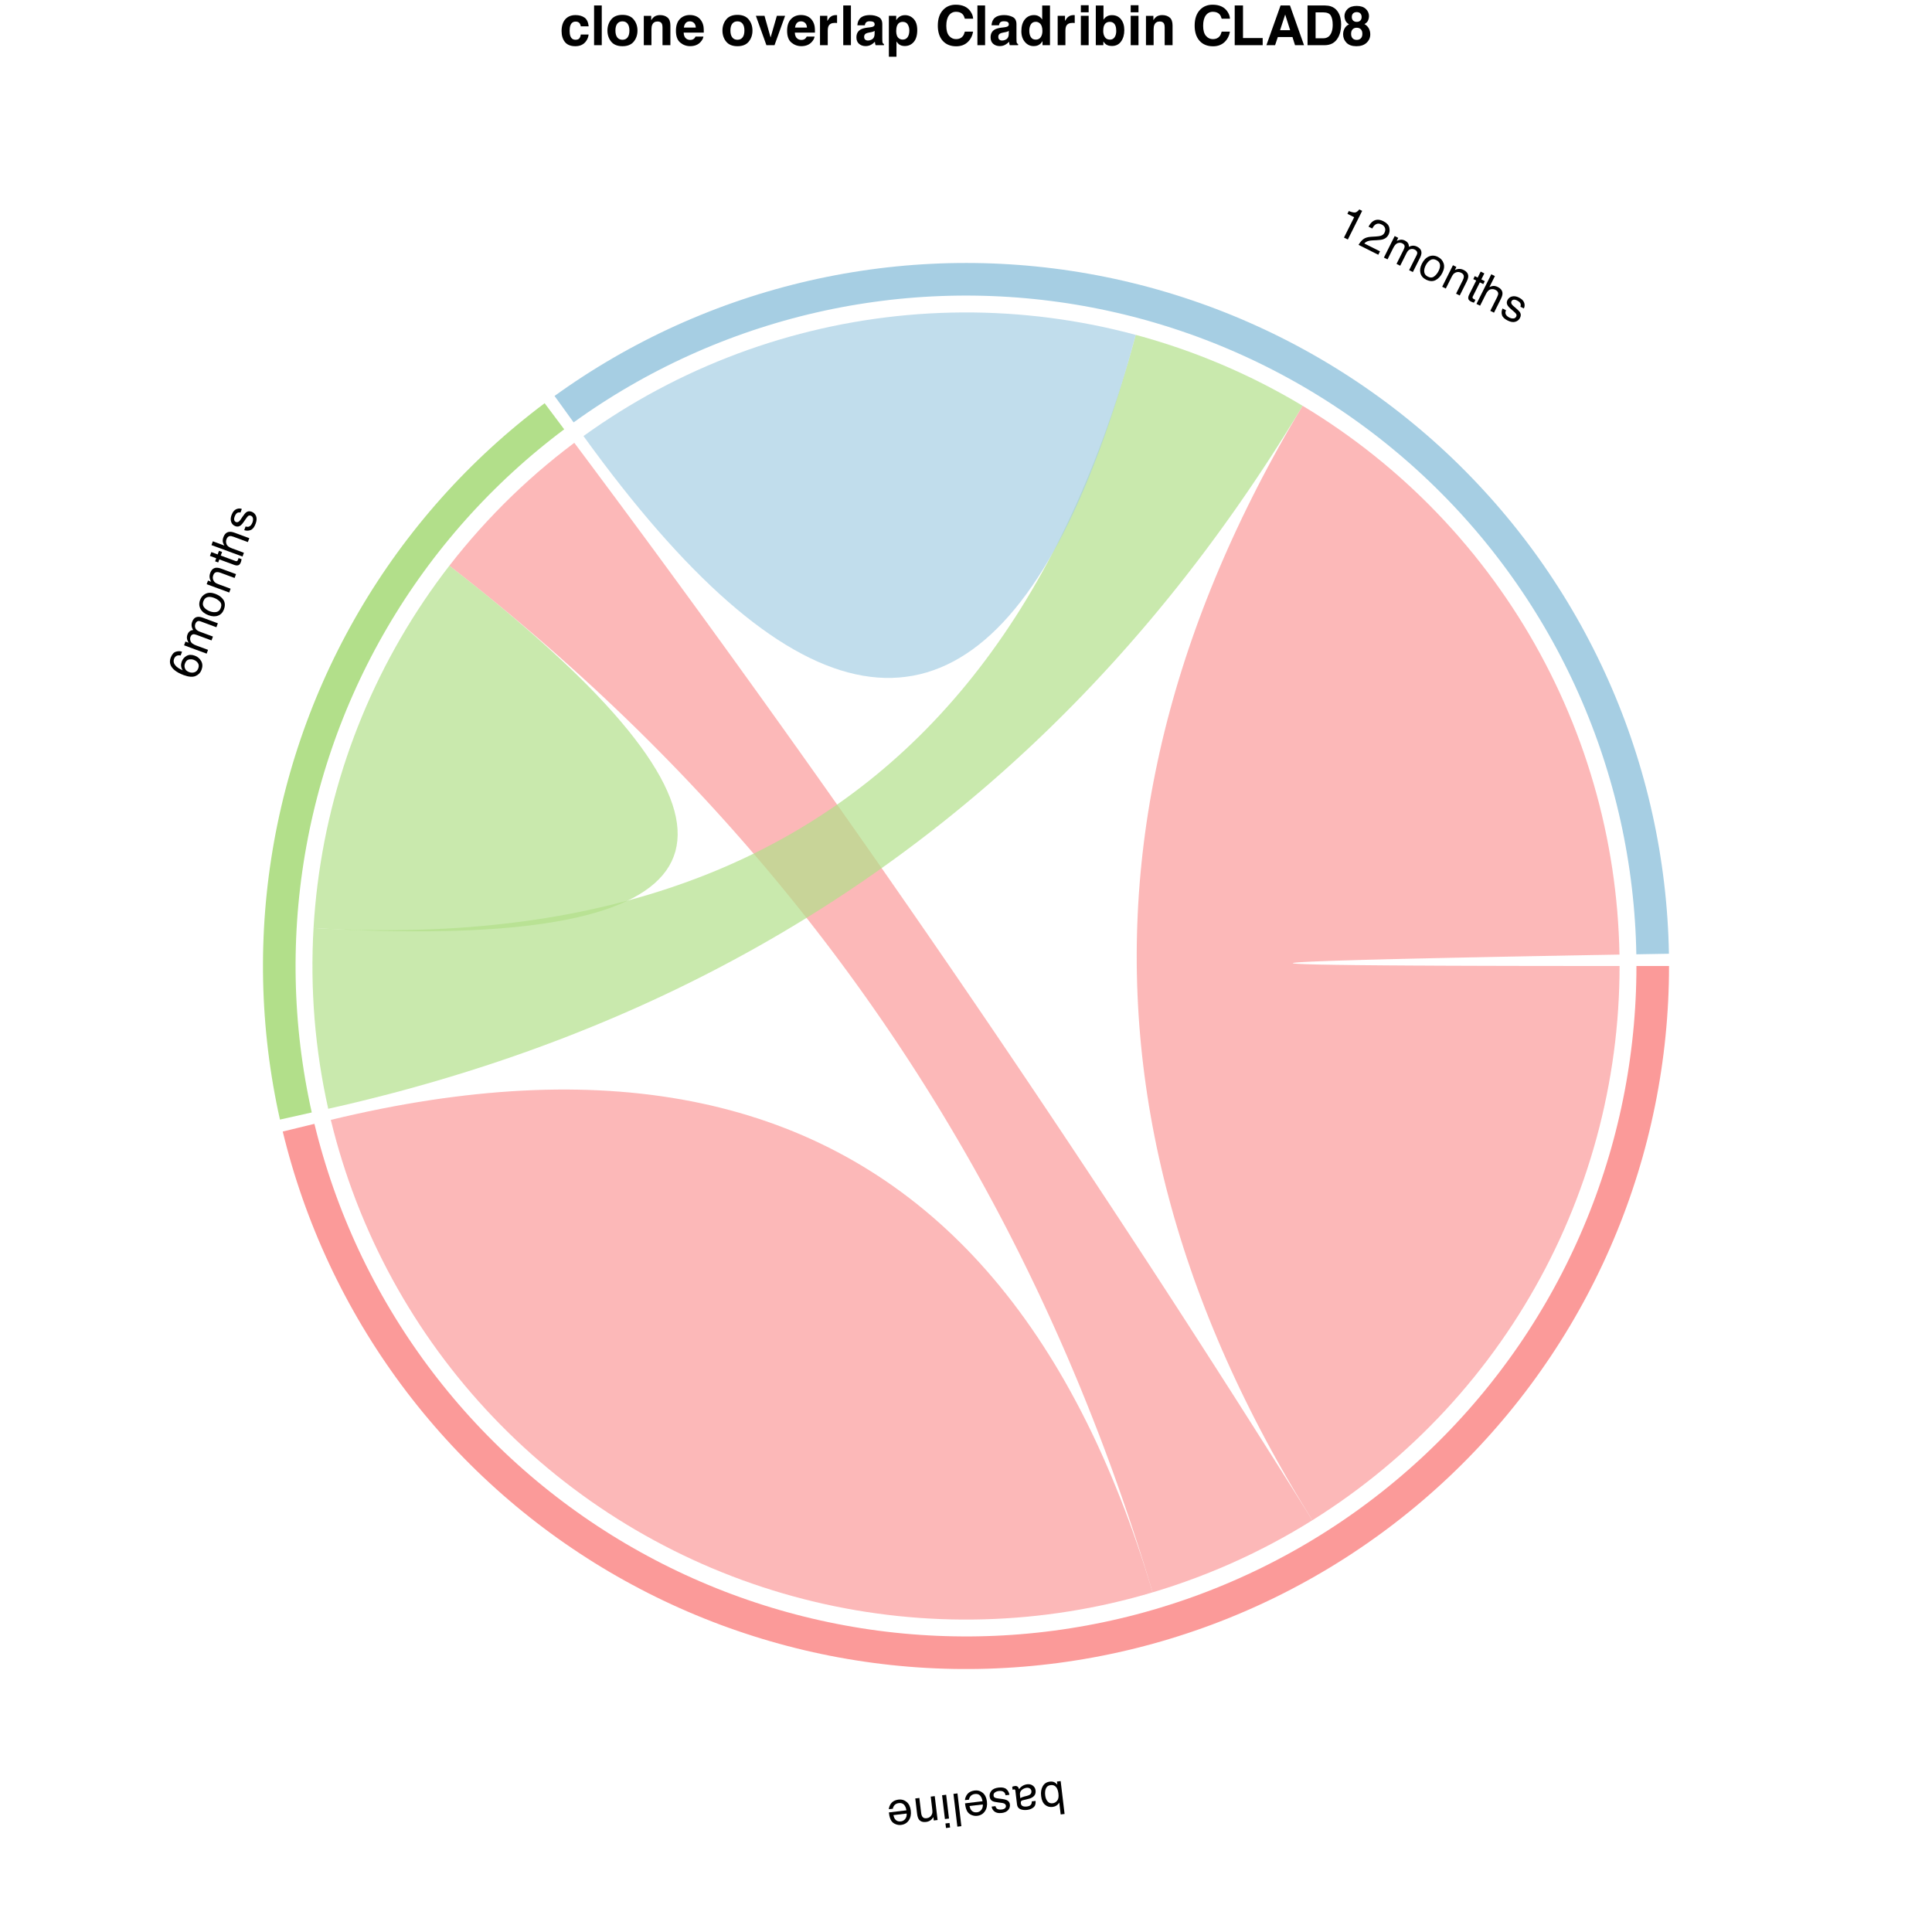 <?xml version="1.0" encoding="UTF-8"?>
<svg xmlns="http://www.w3.org/2000/svg" xmlns:xlink="http://www.w3.org/1999/xlink" width="504pt" height="504pt" viewBox="0 0 504 504" version="1.1">
<defs>
<g>
<symbol overflow="visible" id="glyph0-0">
<path style="stroke:none;" d="M -0.383 0.047 L 0.637 8.594 L -6.148 9.402 L -7.168 0.855 Z M -5.969 1.797 L -5.203 8.203 L -0.562 7.648 L -1.328 1.246 Z M -5.969 1.797 "/>
</symbol>
<symbol overflow="visible" id="glyph0-1">
<path style="stroke:none;" d="M 0.336 8.656 L -0.68 8.781 L -1.051 5.68 C -1.242 6.004 -1.492 6.266 -1.789 6.461 C -2.09 6.656 -2.426 6.773 -2.797 6.82 C -3.574 6.914 -4.234 6.719 -4.781 6.246 C -5.328 5.77 -5.664 5.012 -5.785 3.973 C -5.902 2.988 -5.762 2.141 -5.363 1.43 C -4.965 0.723 -4.344 0.316 -3.496 0.219 C -3.023 0.16 -2.609 0.227 -2.258 0.418 C -2.047 0.531 -1.812 0.723 -1.559 0.996 L -1.652 0.199 L -0.688 0.082 Z M -3.324 1.133 C -3.891 1.203 -4.285 1.477 -4.512 1.961 C -4.738 2.445 -4.809 3.055 -4.723 3.793 C -4.645 4.449 -4.438 4.973 -4.105 5.371 C -3.773 5.77 -3.332 5.934 -2.785 5.867 C -2.309 5.812 -1.914 5.586 -1.598 5.188 C -1.281 4.793 -1.168 4.191 -1.266 3.379 C -1.336 2.793 -1.469 2.328 -1.656 1.98 C -2.016 1.328 -2.57 1.043 -3.324 1.133 Z M -3.324 1.133 "/>
</symbol>
<symbol overflow="visible" id="glyph0-2">
<path style="stroke:none;" d="M -1.371 1.848 C -1.41 1.543 -1.547 1.316 -1.789 1.168 C -2.031 1.02 -2.305 0.965 -2.605 1 C -2.977 1.047 -3.32 1.172 -3.648 1.387 C -4.195 1.738 -4.43 2.238 -4.352 2.879 L -4.254 3.723 C -4.133 3.625 -3.977 3.539 -3.781 3.461 C -3.586 3.383 -3.395 3.32 -3.203 3.273 L -2.578 3.117 C -2.203 3.02 -1.93 2.906 -1.75 2.777 C -1.449 2.555 -1.324 2.246 -1.371 1.848 Z M -3.656 4.266 C -3.895 4.324 -4.043 4.445 -4.102 4.625 C -4.137 4.727 -4.145 4.863 -4.125 5.035 C -4.082 5.395 -3.926 5.637 -3.652 5.766 C -3.379 5.898 -3.004 5.934 -2.531 5.879 C -1.984 5.812 -1.613 5.621 -1.422 5.297 C -1.312 5.121 -1.258 4.867 -1.258 4.539 L -0.281 4.422 C -0.207 5.195 -0.395 5.758 -0.836 6.117 C -1.281 6.473 -1.816 6.691 -2.449 6.766 C -3.184 6.852 -3.793 6.785 -4.285 6.559 C -4.773 6.336 -5.051 5.93 -5.121 5.34 L -5.551 1.75 C -5.562 1.641 -5.598 1.555 -5.648 1.496 C -5.699 1.434 -5.801 1.414 -5.941 1.43 C -5.988 1.434 -6.043 1.445 -6.098 1.457 C -6.156 1.469 -6.219 1.484 -6.281 1.504 L -6.375 0.73 C -6.219 0.664 -6.098 0.621 -6.012 0.602 C -5.93 0.578 -5.812 0.559 -5.664 0.539 C -5.305 0.496 -5.027 0.594 -4.836 0.832 C -4.734 0.957 -4.648 1.141 -4.586 1.387 C -4.406 1.082 -4.129 0.801 -3.754 0.547 C -3.379 0.293 -2.949 0.141 -2.469 0.082 C -1.891 0.012 -1.398 0.133 -0.988 0.441 C -0.582 0.746 -0.344 1.164 -0.281 1.691 C -0.211 2.27 -0.34 2.738 -0.664 3.102 C -0.984 3.461 -1.434 3.715 -2.012 3.859 Z M -3.656 4.266 "/>
</symbol>
<symbol overflow="visible" id="glyph0-3">
<path style="stroke:none;" d="M -1.156 2.121 C -1.23 1.777 -1.348 1.52 -1.516 1.348 C -1.82 1.043 -2.297 0.93 -2.949 1.008 C -3.336 1.055 -3.668 1.18 -3.941 1.383 C -4.215 1.586 -4.332 1.863 -4.289 2.219 C -4.258 2.484 -4.117 2.676 -3.863 2.785 C -3.703 2.852 -3.391 2.918 -2.93 2.977 L -2.074 3.086 C -1.527 3.156 -1.117 3.254 -0.848 3.387 C -0.363 3.617 -0.09 3.98 -0.031 4.484 C 0.039 5.074 -0.117 5.574 -0.496 5.988 C -0.879 6.406 -1.43 6.656 -2.145 6.742 C -3.082 6.855 -3.793 6.66 -4.273 6.156 C -4.574 5.84 -4.746 5.477 -4.789 5.074 L -3.797 4.957 C -3.75 5.191 -3.641 5.395 -3.473 5.57 C -3.199 5.816 -2.766 5.906 -2.172 5.836 C -1.777 5.789 -1.484 5.676 -1.301 5.5 C -1.113 5.324 -1.035 5.113 -1.066 4.867 C -1.098 4.594 -1.258 4.395 -1.543 4.262 C -1.711 4.184 -1.949 4.125 -2.262 4.09 L -2.973 4.004 C -3.746 3.91 -4.273 3.793 -4.551 3.652 C -4.988 3.434 -5.242 3.039 -5.312 2.465 C -5.379 1.91 -5.227 1.406 -4.852 0.949 C -4.48 0.496 -3.863 0.219 -3 0.117 C -2.074 0.008 -1.395 0.137 -0.957 0.512 C -0.52 0.887 -0.25 1.383 -0.152 2 Z M -1.156 2.121 "/>
</symbol>
<symbol overflow="visible" id="glyph0-4">
<path style="stroke:none;" d="M -2.602 6.773 C -3.043 6.824 -3.484 6.773 -3.926 6.613 C -4.363 6.457 -4.715 6.227 -4.969 5.922 C -5.215 5.633 -5.398 5.281 -5.52 4.871 C -5.617 4.594 -5.703 4.141 -5.777 3.512 L -1.211 2.965 C -1.305 2.336 -1.516 1.848 -1.84 1.496 C -2.164 1.148 -2.621 1.008 -3.207 1.078 C -3.754 1.145 -4.168 1.375 -4.449 1.777 C -4.609 2.008 -4.715 2.266 -4.758 2.551 L -5.789 2.676 C -5.789 2.441 -5.73 2.176 -5.609 1.875 C -5.488 1.578 -5.344 1.328 -5.176 1.125 C -4.895 0.777 -4.527 0.52 -4.07 0.355 C -3.824 0.266 -3.543 0.199 -3.227 0.16 C -2.449 0.066 -1.758 0.273 -1.152 0.773 C -0.547 1.273 -0.184 2.031 -0.062 3.047 C 0.059 4.047 -0.117 4.891 -0.586 5.582 C -1.055 6.27 -1.727 6.668 -2.602 6.773 Z M -4.602 4.215 C -4.504 4.664 -4.363 5.012 -4.176 5.266 C -3.828 5.734 -3.316 5.93 -2.648 5.852 C -2.168 5.793 -1.785 5.57 -1.5 5.188 C -1.215 4.801 -1.094 4.34 -1.141 3.801 Z M -4.602 4.215 "/>
</symbol>
<symbol overflow="visible" id="glyph0-5">
<path style="stroke:none;" d="M 0.223 8.641 L -0.824 8.766 L -1.844 0.219 L -0.797 0.094 Z M 0.223 8.641 "/>
</symbol>
<symbol overflow="visible" id="glyph0-6">
<path style="stroke:none;" d="M -0.027 6.293 L -1.094 6.422 L -1.832 0.219 L -0.77 0.09 Z M 0.254 8.637 L -0.812 8.766 L -0.953 7.578 L 0.109 7.453 Z M 0.254 8.637 "/>
</symbol>
<symbol overflow="visible" id="glyph0-7">
<path style="stroke:none;" d="M -0.023 6.324 L -1.02 6.441 L -1.125 5.559 C -1.375 5.957 -1.656 6.258 -1.969 6.453 C -2.277 6.652 -2.637 6.777 -3.039 6.824 C -3.922 6.93 -4.559 6.691 -4.941 6.113 C -5.152 5.797 -5.293 5.324 -5.371 4.695 L -5.848 0.699 L -4.781 0.57 L -4.312 4.5 C -4.27 4.879 -4.176 5.18 -4.035 5.398 C -3.801 5.762 -3.441 5.918 -2.953 5.859 C -2.703 5.828 -2.504 5.777 -2.352 5.711 C -2.074 5.59 -1.844 5.391 -1.656 5.105 C -1.508 4.879 -1.418 4.656 -1.391 4.43 C -1.367 4.203 -1.375 3.887 -1.426 3.48 L -1.816 0.215 L -0.77 0.09 Z M -0.023 6.324 "/>
</symbol>
<symbol overflow="visible" id="glyph1-0">
<path style="stroke:none;" d="M 0.133 -0.363 L -7.941 -3.348 L -5.57 -9.754 L 2.504 -6.77 Z M 1.117 -6.133 L -4.934 -8.371 L -6.555 -3.984 L -0.504 -1.746 Z M 1.117 -6.133 "/>
</symbol>
<symbol overflow="visible" id="glyph1-1">
<path style="stroke:none;" d="M -6.688 -6.211 C -6.363 -7.09 -5.906 -7.621 -5.324 -7.797 C -4.738 -7.977 -4.207 -7.977 -3.723 -7.797 L -4.082 -6.82 C -4.414 -6.875 -4.695 -6.871 -4.918 -6.809 C -5.336 -6.691 -5.633 -6.391 -5.812 -5.91 C -6.016 -5.355 -5.926 -4.82 -5.531 -4.305 C -5.141 -3.789 -4.477 -3.34 -3.539 -2.949 C -3.789 -3.301 -3.93 -3.68 -3.969 -4.082 C -4 -4.453 -3.941 -4.832 -3.801 -5.219 C -3.555 -5.879 -3.133 -6.379 -2.531 -6.711 C -1.926 -7.047 -1.207 -7.062 -0.371 -6.754 C 0.344 -6.488 0.891 -6.023 1.27 -5.352 C 1.648 -4.684 1.68 -3.918 1.359 -3.059 C 1.09 -2.32 0.574 -1.789 -0.184 -1.461 C -0.938 -1.133 -1.977 -1.211 -3.301 -1.699 C -4.277 -2.062 -5.066 -2.488 -5.66 -2.977 C -6.793 -3.918 -7.137 -4.996 -6.688 -6.211 Z M 0.516 -3.469 C 0.707 -3.992 0.676 -4.445 0.422 -4.832 C 0.168 -5.219 -0.199 -5.5 -0.676 -5.68 C -1.078 -5.828 -1.504 -5.852 -1.953 -5.758 C -2.402 -5.66 -2.742 -5.309 -2.965 -4.699 C -3.125 -4.273 -3.121 -3.852 -2.957 -3.426 C -2.793 -3 -2.426 -2.684 -1.859 -2.473 C -1.359 -2.289 -0.891 -2.281 -0.441 -2.445 C 0.004 -2.613 0.324 -2.953 0.516 -3.469 Z M 0.516 -3.469 "/>
</symbol>
<symbol overflow="visible" id="glyph1-2">
<path style="stroke:none;" d="M -5.617 -2.902 L -5.258 -3.879 L -4.422 -3.57 C -4.625 -3.91 -4.758 -4.203 -4.816 -4.441 C -4.922 -4.852 -4.895 -5.262 -4.742 -5.676 C -4.57 -6.145 -4.316 -6.48 -3.977 -6.68 C -3.785 -6.793 -3.539 -6.867 -3.234 -6.902 C -3.469 -7.238 -3.605 -7.586 -3.648 -7.938 C -3.691 -8.289 -3.645 -8.652 -3.508 -9.023 C -3.215 -9.812 -2.73 -10.246 -2.051 -10.32 C -1.688 -10.363 -1.246 -10.285 -0.723 -10.094 L 3.195 -8.645 L 2.816 -7.617 L -1.273 -9.129 C -1.668 -9.273 -1.973 -9.273 -2.191 -9.133 C -2.41 -8.992 -2.57 -8.777 -2.676 -8.496 C -2.82 -8.109 -2.812 -7.727 -2.656 -7.352 C -2.5 -6.973 -2.117 -6.672 -1.508 -6.449 L 1.914 -5.184 L 1.543 -4.176 L -2.297 -5.598 C -2.695 -5.746 -3.008 -5.805 -3.227 -5.777 C -3.555 -5.727 -3.797 -5.5 -3.949 -5.09 C -4.086 -4.715 -4.066 -4.32 -3.891 -3.906 C -3.715 -3.496 -3.246 -3.148 -2.488 -2.867 L 0.633 -1.715 L 0.27 -0.727 Z M -5.617 -2.902 "/>
</symbol>
<symbol overflow="visible" id="glyph1-3">
<path style="stroke:none;" d="M 0.492 -3.297 C 0.734 -3.953 0.652 -4.496 0.246 -4.922 C -0.16 -5.348 -0.668 -5.676 -1.273 -5.898 C -1.824 -6.102 -2.305 -6.18 -2.715 -6.133 C -3.359 -6.055 -3.809 -5.672 -4.059 -4.992 C -4.281 -4.387 -4.215 -3.863 -3.852 -3.418 C -3.492 -2.973 -2.988 -2.629 -2.336 -2.387 C -1.707 -2.156 -1.137 -2.102 -0.617 -2.219 C -0.098 -2.34 0.273 -2.699 0.492 -3.297 Z M -4.91 -5.336 C -4.629 -6.094 -4.141 -6.645 -3.441 -6.98 C -2.742 -7.316 -1.902 -7.305 -0.922 -6.941 C 0.027 -6.59 0.727 -6.07 1.176 -5.383 C 1.625 -4.691 1.668 -3.859 1.312 -2.891 C 1.012 -2.078 0.5 -1.539 -0.223 -1.262 C -0.945 -0.988 -1.77 -1.023 -2.695 -1.363 C -3.684 -1.73 -4.379 -2.273 -4.781 -2.992 C -5.18 -3.711 -5.223 -4.492 -4.91 -5.336 Z M -4.91 -5.336 "/>
</symbol>
<symbol overflow="visible" id="glyph1-4">
<path style="stroke:none;" d="M -5.617 -2.902 L -5.27 -3.84 L -4.438 -3.531 C -4.68 -3.938 -4.816 -4.324 -4.852 -4.691 C -4.887 -5.059 -4.832 -5.434 -4.691 -5.812 C -4.383 -6.648 -3.883 -7.105 -3.191 -7.184 C -2.812 -7.227 -2.328 -7.137 -1.734 -6.918 L 2.043 -5.523 L 1.668 -4.52 L -2.039 -5.891 C -2.398 -6.023 -2.707 -6.074 -2.969 -6.051 C -3.398 -6.012 -3.699 -5.758 -3.871 -5.297 C -3.957 -5.062 -4.004 -4.859 -4.012 -4.695 C -4.031 -4.395 -3.957 -4.094 -3.793 -3.801 C -3.66 -3.562 -3.5 -3.383 -3.309 -3.258 C -3.121 -3.129 -2.836 -2.996 -2.449 -2.855 L 0.633 -1.715 L 0.27 -0.727 Z M -5.617 -2.902 "/>
</symbol>
<symbol overflow="visible" id="glyph1-5">
<path style="stroke:none;" d="M -7.188 -3.707 L -6.82 -4.707 L -5.176 -4.098 L -4.828 -5.039 L -4.02 -4.738 L -4.367 -3.801 L -0.527 -2.379 C -0.32 -2.305 -0.156 -2.324 -0.035 -2.438 C 0.031 -2.5 0.102 -2.621 0.168 -2.801 C 0.184 -2.848 0.203 -2.898 0.219 -2.953 C 0.238 -3.008 0.258 -3.074 0.277 -3.152 L 1.059 -2.863 C 1.051 -2.738 1.027 -2.609 1 -2.484 C 0.969 -2.355 0.926 -2.219 0.875 -2.074 C 0.703 -1.613 0.469 -1.344 0.172 -1.266 C -0.125 -1.188 -0.465 -1.219 -0.84 -1.359 L -4.738 -2.801 L -5.031 -2.004 L -5.84 -2.301 L -5.547 -3.098 Z M -7.188 -3.707 "/>
</symbol>
<symbol overflow="visible" id="glyph1-6">
<path style="stroke:none;" d="M -7.832 -3.719 L -7.469 -4.707 L -4.457 -3.594 C -4.668 -3.938 -4.797 -4.227 -4.848 -4.457 C -4.941 -4.855 -4.898 -5.293 -4.723 -5.766 C -4.406 -6.621 -3.895 -7.09 -3.184 -7.172 C -2.797 -7.219 -2.312 -7.133 -1.734 -6.918 L 2.043 -5.523 L 1.664 -4.508 L -2.043 -5.879 C -2.477 -6.039 -2.812 -6.102 -3.055 -6.062 C -3.445 -6.004 -3.73 -5.727 -3.914 -5.23 C -4.066 -4.82 -4.062 -4.398 -3.902 -3.961 C -3.742 -3.523 -3.273 -3.156 -2.488 -2.867 L 0.633 -1.715 L 0.27 -0.727 Z M -7.832 -3.719 "/>
</symbol>
<symbol overflow="visible" id="glyph1-7">
<path style="stroke:none;" d="M -1.363 -1.996 C -1.02 -1.902 -0.738 -1.891 -0.512 -1.965 C -0.102 -2.094 0.219 -2.469 0.445 -3.082 C 0.582 -3.449 0.621 -3.801 0.562 -4.141 C 0.508 -4.477 0.312 -4.707 -0.02 -4.828 C -0.273 -4.922 -0.508 -4.883 -0.723 -4.707 C -0.855 -4.594 -1.051 -4.348 -1.316 -3.965 L -1.805 -3.254 C -2.113 -2.797 -2.391 -2.477 -2.629 -2.297 C -3.055 -1.969 -3.504 -1.895 -3.977 -2.07 C -4.535 -2.273 -4.91 -2.641 -5.105 -3.172 C -5.301 -3.699 -5.273 -4.301 -5.023 -4.98 C -4.695 -5.867 -4.199 -6.41 -3.535 -6.609 C -3.113 -6.734 -2.715 -6.723 -2.336 -6.574 L -2.684 -5.641 C -2.914 -5.703 -3.145 -5.699 -3.379 -5.629 C -3.723 -5.496 -4 -5.152 -4.207 -4.59 C -4.344 -4.215 -4.379 -3.906 -4.305 -3.66 C -4.234 -3.418 -4.082 -3.25 -3.848 -3.164 C -3.59 -3.07 -3.34 -3.121 -3.09 -3.316 C -2.945 -3.43 -2.785 -3.613 -2.609 -3.875 L -2.207 -4.469 C -1.773 -5.117 -1.43 -5.531 -1.18 -5.715 C -0.785 -6.008 -0.316 -6.051 0.227 -5.852 C 0.75 -5.656 1.129 -5.293 1.363 -4.754 C 1.598 -4.215 1.562 -3.539 1.262 -2.727 C 0.938 -1.852 0.512 -1.305 -0.02 -1.086 C -0.551 -0.867 -1.117 -0.855 -1.711 -1.047 Z M -1.363 -1.996 "/>
</symbol>
<symbol overflow="visible" id="glyph2-0">
<path style="stroke:none;" d="M 0.348 0.172 L 4.199 -7.523 L 10.309 -4.465 L 6.457 3.23 Z M 5.973 1.785 L 8.859 -3.984 L 4.68 -6.078 L 1.793 -0.309 Z M 5.973 1.785 "/>
</symbol>
<symbol overflow="visible" id="glyph2-1">
<path style="stroke:none;" d="M 3.688 -4.801 L 4.047 -5.523 C 4.762 -5.246 5.293 -5.121 5.641 -5.141 C 5.988 -5.16 6.371 -5.43 6.793 -5.941 L 7.539 -5.57 L 3.797 1.902 L 2.793 1.398 L 5.453 -3.914 Z M 3.688 -4.801 "/>
</symbol>
<symbol overflow="visible" id="glyph2-2">
<path style="stroke:none;" d="M 0.336 0.168 C 0.695 -0.461 1.109 -0.957 1.582 -1.32 C 2.055 -1.68 2.723 -1.891 3.594 -1.941 L 4.891 -2.02 C 5.473 -2.059 5.898 -2.121 6.176 -2.219 C 6.605 -2.363 6.914 -2.625 7.102 -2.996 C 7.32 -3.434 7.363 -3.848 7.23 -4.234 C 7.098 -4.621 6.812 -4.926 6.375 -5.145 C 5.73 -5.469 5.16 -5.445 4.668 -5.082 C 4.402 -4.887 4.148 -4.559 3.902 -4.102 L 2.941 -4.582 C 3.277 -5.23 3.668 -5.703 4.102 -6 C 4.875 -6.52 5.777 -6.523 6.812 -6.004 C 7.672 -5.574 8.184 -5.027 8.348 -4.367 C 8.512 -3.703 8.453 -3.086 8.168 -2.516 C 7.867 -1.914 7.398 -1.508 6.762 -1.293 C 6.395 -1.168 5.805 -1.086 4.996 -1.051 L 4.078 -1.012 C 3.641 -0.996 3.281 -0.949 3 -0.875 C 2.5 -0.746 2.109 -0.52 1.836 -0.195 L 5.934 1.855 L 5.484 2.746 Z M 0.336 0.168 "/>
</symbol>
<symbol overflow="visible" id="glyph2-3">
<path style="stroke:none;" d="M 3.5 -5.266 L 4.434 -4.797 L 4.035 -4.004 C 4.395 -4.168 4.699 -4.266 4.945 -4.301 C 5.363 -4.359 5.766 -4.289 6.164 -4.09 C 6.609 -3.867 6.914 -3.578 7.078 -3.219 C 7.168 -3.016 7.215 -2.762 7.219 -2.453 C 7.578 -2.648 7.934 -2.75 8.289 -2.754 C 8.645 -2.758 9 -2.668 9.352 -2.492 C 10.105 -2.117 10.484 -1.586 10.484 -0.906 C 10.484 -0.539 10.359 -0.105 10.113 0.391 L 8.242 4.125 L 7.262 3.637 L 9.215 -0.262 C 9.402 -0.637 9.438 -0.941 9.32 -1.176 C 9.203 -1.406 9.008 -1.59 8.738 -1.727 C 8.367 -1.91 7.988 -1.945 7.598 -1.832 C 7.207 -1.719 6.863 -1.371 6.574 -0.793 L 4.941 2.473 L 3.98 1.992 L 5.816 -1.668 C 6.008 -2.051 6.098 -2.352 6.098 -2.57 C 6.086 -2.902 5.883 -3.168 5.492 -3.363 C 5.137 -3.543 4.742 -3.566 4.312 -3.438 C 3.883 -3.309 3.488 -2.883 3.125 -2.156 L 1.637 0.816 L 0.691 0.348 Z M 3.5 -5.266 "/>
</symbol>
<symbol overflow="visible" id="glyph2-4">
<path style="stroke:none;" d="M 3.223 0.852 C 3.848 1.164 4.395 1.145 4.863 0.785 C 5.332 0.43 5.715 -0.039 6.004 -0.617 C 6.266 -1.141 6.395 -1.609 6.391 -2.023 C 6.387 -2.672 6.059 -3.16 5.406 -3.484 C 4.832 -3.773 4.301 -3.766 3.82 -3.453 C 3.336 -3.145 2.941 -2.68 2.629 -2.059 C 2.328 -1.461 2.211 -0.898 2.273 -0.367 C 2.336 0.16 2.652 0.566 3.223 0.852 Z M 5.844 -4.297 C 6.566 -3.934 7.059 -3.387 7.316 -2.652 C 7.574 -1.922 7.469 -1.086 7 -0.152 C 6.547 0.754 5.953 1.391 5.219 1.762 C 4.484 2.133 3.652 2.082 2.727 1.621 C 1.953 1.234 1.473 0.668 1.281 -0.082 C 1.086 -0.832 1.211 -1.648 1.652 -2.527 C 2.125 -3.473 2.738 -4.102 3.496 -4.422 C 4.254 -4.742 5.039 -4.699 5.844 -4.297 Z M 5.844 -4.297 "/>
</symbol>
<symbol overflow="visible" id="glyph2-5">
<path style="stroke:none;" d="M 3.5 -5.266 L 4.395 -4.816 L 3.996 -4.02 C 4.426 -4.215 4.828 -4.312 5.195 -4.305 C 5.562 -4.301 5.93 -4.207 6.293 -4.023 C 7.09 -3.625 7.488 -3.078 7.488 -2.383 C 7.492 -2.004 7.352 -1.531 7.066 -0.965 L 5.266 2.637 L 4.309 2.156 L 6.078 -1.383 C 6.25 -1.723 6.336 -2.023 6.34 -2.285 C 6.348 -2.719 6.129 -3.047 5.691 -3.266 C 5.469 -3.379 5.273 -3.445 5.105 -3.473 C 4.809 -3.523 4.504 -3.484 4.195 -3.352 C 3.945 -3.246 3.746 -3.105 3.602 -2.934 C 3.453 -2.758 3.289 -2.488 3.105 -2.121 L 1.637 0.816 L 0.691 0.348 Z M 3.5 -5.266 "/>
</symbol>
<symbol overflow="visible" id="glyph2-6">
<path style="stroke:none;" d="M 4.473 -6.738 L 5.426 -6.262 L 4.645 -4.695 L 5.539 -4.246 L 5.152 -3.477 L 4.258 -3.922 L 2.426 -0.262 C 2.328 -0.066 2.328 0.098 2.426 0.23 C 2.48 0.305 2.594 0.387 2.766 0.473 C 2.809 0.496 2.859 0.52 2.914 0.543 C 2.965 0.566 3.027 0.594 3.102 0.621 L 2.73 1.367 C 2.605 1.344 2.48 1.309 2.359 1.266 C 2.234 1.223 2.105 1.164 1.969 1.098 C 1.527 0.875 1.285 0.613 1.242 0.309 C 1.195 0.004 1.266 -0.324 1.445 -0.688 L 3.305 -4.402 L 2.543 -4.781 L 2.93 -5.551 L 3.688 -5.172 Z M 4.473 -6.738 "/>
</symbol>
<symbol overflow="visible" id="glyph2-7">
<path style="stroke:none;" d="M 4.559 -7.379 L 5.5 -6.906 L 4.062 -4.035 C 4.43 -4.207 4.73 -4.305 4.965 -4.328 C 5.367 -4.375 5.797 -4.285 6.25 -4.059 C 7.066 -3.652 7.477 -3.09 7.48 -2.375 C 7.48 -1.984 7.344 -1.516 7.066 -0.965 L 5.266 2.637 L 4.297 2.152 L 6.066 -1.387 C 6.273 -1.797 6.371 -2.125 6.363 -2.371 C 6.348 -2.766 6.102 -3.078 5.629 -3.316 C 5.238 -3.512 4.816 -3.555 4.363 -3.445 C 3.91 -3.336 3.5 -2.906 3.125 -2.156 L 1.637 0.816 L 0.691 0.348 Z M 4.559 -7.379 "/>
</symbol>
<symbol overflow="visible" id="glyph2-8">
<path style="stroke:none;" d="M 2.133 -1.133 C 2.004 -0.805 1.961 -0.523 2.008 -0.293 C 2.094 0.129 2.43 0.488 3.016 0.781 C 3.363 0.957 3.711 1.035 4.051 1.016 C 4.395 0.996 4.645 0.828 4.805 0.512 C 4.926 0.27 4.91 0.031 4.758 -0.199 C 4.66 -0.344 4.438 -0.57 4.086 -0.871 L 3.43 -1.434 C 3.012 -1.793 2.727 -2.102 2.57 -2.363 C 2.293 -2.82 2.27 -3.273 2.492 -3.727 C 2.758 -4.258 3.164 -4.59 3.711 -4.727 C 4.258 -4.863 4.855 -4.77 5.504 -4.445 C 6.348 -4.023 6.832 -3.473 6.957 -2.789 C 7.035 -2.355 6.98 -1.961 6.789 -1.602 L 5.898 -2.047 C 5.988 -2.27 6.012 -2.5 5.965 -2.742 C 5.871 -3.098 5.559 -3.41 5.023 -3.676 C 4.668 -3.855 4.363 -3.922 4.113 -3.879 C 3.863 -3.832 3.68 -3.699 3.566 -3.477 C 3.445 -3.23 3.469 -2.977 3.637 -2.707 C 3.73 -2.551 3.898 -2.371 4.137 -2.168 L 4.688 -1.703 C 5.281 -1.199 5.656 -0.812 5.809 -0.547 C 6.055 -0.121 6.051 0.352 5.789 0.867 C 5.539 1.367 5.137 1.703 4.574 1.875 C 4.012 2.051 3.344 1.941 2.57 1.555 C 1.734 1.137 1.238 0.652 1.082 0.098 C 0.922 -0.453 0.973 -1.016 1.227 -1.586 Z M 2.133 -1.133 "/>
</symbol>
<symbol overflow="visible" id="glyph3-0">
<path style="stroke:none;" d="M 1.082 0 L 1.082 -10.363 L 9.43 -10.363 L 9.43 0 Z M 8.137 -1.293 L 8.137 -9.07 L 2.375 -9.07 L 2.375 -1.293 Z M 8.137 -1.293 "/>
</symbol>
<symbol overflow="visible" id="glyph3-1">
<path style="stroke:none;" d="M 5.512 -4.914 C 5.473 -5.199 5.379 -5.457 5.223 -5.688 C 5 -5.996 4.648 -6.152 4.176 -6.152 C 3.5 -6.152 3.039 -5.816 2.793 -5.148 C 2.66 -4.793 2.594 -4.316 2.594 -3.727 C 2.594 -3.164 2.66 -2.711 2.793 -2.371 C 3.031 -1.734 3.48 -1.414 4.141 -1.414 C 4.609 -1.414 4.941 -1.539 5.141 -1.793 C 5.336 -2.047 5.457 -2.375 5.5 -2.777 L 7.543 -2.777 C 7.496 -2.168 7.277 -1.59 6.883 -1.047 C 6.254 -0.172 5.324 0.266 4.094 0.266 C 2.859 0.266 1.953 -0.098 1.371 -0.828 C 0.789 -1.559 0.5 -2.512 0.5 -3.676 C 0.5 -4.992 0.82 -6.02 1.461 -6.75 C 2.105 -7.48 2.992 -7.848 4.121 -7.848 C 5.082 -7.848 5.867 -7.633 6.48 -7.199 C 7.09 -6.77 7.453 -6.008 7.566 -4.914 Z M 5.512 -4.914 "/>
</symbol>
<symbol overflow="visible" id="glyph3-2">
<path style="stroke:none;" d="M 2.98 0 L 0.977 0 L 0.977 -10.363 L 2.98 -10.363 Z M 2.98 0 "/>
</symbol>
<symbol overflow="visible" id="glyph3-3">
<path style="stroke:none;" d="M 4.375 -1.414 C 4.961 -1.414 5.41 -1.621 5.723 -2.039 C 6.035 -2.457 6.195 -3.051 6.195 -3.816 C 6.195 -4.586 6.039 -5.18 5.723 -5.594 C 5.41 -6.008 4.961 -6.215 4.375 -6.215 C 3.789 -6.215 3.336 -6.008 3.02 -5.594 C 2.703 -5.18 2.547 -4.586 2.547 -3.816 C 2.547 -3.047 2.703 -2.457 3.02 -2.039 C 3.336 -1.621 3.789 -1.414 4.375 -1.414 Z M 8.297 -3.816 C 8.297 -2.691 7.973 -1.73 7.328 -0.93 C 6.68 -0.133 5.699 0.266 4.379 0.266 C 3.062 0.266 2.082 -0.133 1.434 -0.93 C 0.789 -1.73 0.465 -2.691 0.465 -3.816 C 0.465 -4.922 0.789 -5.883 1.434 -6.695 C 2.082 -7.504 3.062 -7.91 4.379 -7.91 C 5.695 -7.91 6.68 -7.504 7.328 -6.695 C 7.973 -5.883 8.297 -4.926 8.297 -3.816 Z M 8.297 -3.816 "/>
</symbol>
<symbol overflow="visible" id="glyph3-4">
<path style="stroke:none;" d="M 5.184 -7.848 C 5.973 -7.848 6.621 -7.641 7.125 -7.223 C 7.629 -6.809 7.883 -6.121 7.883 -5.16 L 7.883 0 L 5.828 0 L 5.828 -4.66 C 5.828 -5.062 5.773 -5.375 5.668 -5.59 C 5.469 -5.984 5.094 -6.18 4.543 -6.18 C 3.863 -6.18 3.395 -5.891 3.145 -5.316 C 3.012 -5.012 2.945 -4.621 2.945 -4.148 L 2.945 0 L 0.949 0 L 0.949 -7.648 L 2.883 -7.648 L 2.883 -6.531 C 3.141 -6.926 3.383 -7.211 3.613 -7.383 C 4.027 -7.691 4.551 -7.848 5.184 -7.848 Z M 5.184 -7.848 "/>
</symbol>
<symbol overflow="visible" id="glyph3-5">
<path style="stroke:none;" d="M 3.957 -6.215 C 3.492 -6.215 3.133 -6.07 2.879 -5.781 C 2.625 -5.488 2.465 -5.094 2.398 -4.598 L 5.512 -4.598 C 5.48 -5.129 5.32 -5.531 5.031 -5.805 C 4.742 -6.078 4.387 -6.215 3.957 -6.215 Z M 3.957 -7.867 C 4.594 -7.867 5.172 -7.75 5.68 -7.508 C 6.191 -7.27 6.613 -6.895 6.945 -6.379 C 7.246 -5.922 7.441 -5.395 7.531 -4.797 C 7.582 -4.445 7.602 -3.938 7.594 -3.277 L 2.348 -3.277 C 2.375 -2.508 2.617 -1.969 3.074 -1.66 C 3.352 -1.469 3.684 -1.371 4.07 -1.371 C 4.484 -1.371 4.82 -1.488 5.078 -1.723 C 5.219 -1.848 5.34 -2.023 5.449 -2.25 L 7.496 -2.25 C 7.445 -1.797 7.207 -1.332 6.785 -0.863 C 6.129 -0.117 5.211 0.254 4.027 0.254 C 3.055 0.254 2.195 -0.062 1.449 -0.688 C 0.703 -1.316 0.332 -2.34 0.332 -3.754 C 0.332 -5.082 0.668 -6.098 1.34 -6.805 C 2.012 -7.512 2.887 -7.867 3.957 -7.867 Z M 3.957 -7.867 "/>
</symbol>
<symbol overflow="visible" id="glyph3-6">
<g>
</g>
</symbol>
<symbol overflow="visible" id="glyph3-7">
<path style="stroke:none;" d="M 5.66 -7.664 L 7.812 -7.664 L 5.047 0 L 2.934 0 L 0.184 -7.664 L 2.434 -7.664 L 4.027 -2.012 Z M 5.66 -7.664 "/>
</symbol>
<symbol overflow="visible" id="glyph3-8">
<path style="stroke:none;" d="M 5.098 -7.848 C 5.137 -7.848 5.168 -7.844 5.191 -7.844 C 5.219 -7.84 5.277 -7.836 5.363 -7.832 L 5.363 -5.781 C 5.238 -5.793 5.125 -5.805 5.027 -5.809 C 4.93 -5.812 4.848 -5.816 4.789 -5.816 C 3.98 -5.816 3.441 -5.551 3.164 -5.027 C 3.008 -4.73 2.934 -4.277 2.934 -3.664 L 2.934 0 L 0.914 0 L 0.914 -7.664 L 2.828 -7.664 L 2.828 -6.328 C 3.137 -6.84 3.406 -7.188 3.637 -7.375 C 4.012 -7.688 4.496 -7.848 5.098 -7.848 Z M 5.098 -7.848 "/>
</symbol>
<symbol overflow="visible" id="glyph3-9">
<path style="stroke:none;" d="M 5.16 -3.727 C 5.035 -3.648 4.906 -3.582 4.777 -3.531 C 4.648 -3.484 4.473 -3.438 4.246 -3.395 L 3.797 -3.312 C 3.375 -3.238 3.074 -3.145 2.891 -3.039 C 2.582 -2.855 2.426 -2.57 2.426 -2.188 C 2.426 -1.844 2.52 -1.598 2.711 -1.445 C 2.902 -1.293 3.133 -1.215 3.402 -1.215 C 3.836 -1.215 4.23 -1.344 4.594 -1.598 C 4.957 -1.852 5.148 -2.312 5.16 -2.98 Z M 3.945 -4.66 C 4.316 -4.707 4.578 -4.766 4.738 -4.836 C 5.023 -4.957 5.168 -5.148 5.168 -5.406 C 5.168 -5.719 5.059 -5.938 4.84 -6.059 C 4.621 -6.176 4.305 -6.238 3.883 -6.238 C 3.41 -6.238 3.074 -6.121 2.875 -5.887 C 2.734 -5.711 2.641 -5.477 2.594 -5.184 L 0.66 -5.184 C 0.703 -5.852 0.891 -6.402 1.223 -6.836 C 1.754 -7.508 2.664 -7.848 3.953 -7.848 C 4.789 -7.848 5.535 -7.68 6.188 -7.348 C 6.84 -7.016 7.164 -6.387 7.164 -5.465 L 7.164 -1.949 C 7.164 -1.703 7.168 -1.41 7.18 -1.062 C 7.191 -0.801 7.234 -0.621 7.297 -0.527 C 7.363 -0.434 7.461 -0.355 7.594 -0.297 L 7.594 0 L 5.414 0 C 5.352 -0.156 5.312 -0.301 5.289 -0.438 C 5.266 -0.574 5.246 -0.727 5.23 -0.898 C 4.953 -0.598 4.637 -0.344 4.273 -0.133 C 3.844 0.113 3.355 0.238 2.812 0.238 C 2.117 0.238 1.547 0.039 1.094 -0.355 C 0.641 -0.75 0.414 -1.312 0.414 -2.039 C 0.414 -2.98 0.777 -3.664 1.504 -4.086 C 1.902 -4.316 2.488 -4.48 3.262 -4.578 Z M 3.945 -4.66 "/>
</symbol>
<symbol overflow="visible" id="glyph3-10">
<path style="stroke:none;" d="M 6.215 -3.832 C 6.215 -4.422 6.082 -4.945 5.812 -5.398 C 5.543 -5.855 5.105 -6.082 4.5 -6.082 C 3.773 -6.082 3.273 -5.738 3.004 -5.047 C 2.863 -4.684 2.793 -4.219 2.793 -3.656 C 2.793 -2.766 3.027 -2.141 3.5 -1.777 C 3.781 -1.566 4.117 -1.461 4.5 -1.461 C 5.059 -1.461 5.484 -1.68 5.777 -2.109 C 6.07 -2.539 6.215 -3.113 6.215 -3.832 Z M 5.078 -7.832 C 5.973 -7.832 6.73 -7.504 7.352 -6.84 C 7.973 -6.18 8.281 -5.211 8.281 -3.93 C 8.281 -2.582 7.98 -1.551 7.371 -0.844 C 6.766 -0.137 5.984 0.219 5.027 0.219 C 4.418 0.219 3.91 0.066 3.508 -0.238 C 3.289 -0.406 3.074 -0.652 2.863 -0.977 L 2.863 3.016 L 0.879 3.016 L 0.879 -7.664 L 2.797 -7.664 L 2.797 -6.531 C 3.012 -6.863 3.242 -7.129 3.488 -7.32 C 3.934 -7.66 4.461 -7.832 5.078 -7.832 Z M 5.078 -7.832 "/>
</symbol>
<symbol overflow="visible" id="glyph3-11">
<path style="stroke:none;" d="M 0.648 -5.098 C 0.648 -6.906 1.133 -8.301 2.102 -9.281 C 2.945 -10.133 4.02 -10.559 5.324 -10.559 C 7.066 -10.559 8.34 -9.988 9.148 -8.844 C 9.594 -8.203 9.832 -7.559 9.863 -6.91 L 7.699 -6.91 C 7.559 -7.406 7.379 -7.785 7.156 -8.035 C 6.762 -8.484 6.18 -8.711 5.406 -8.711 C 4.621 -8.711 4 -8.395 3.543 -7.758 C 3.09 -7.125 2.863 -6.227 2.863 -5.062 C 2.863 -3.898 3.102 -3.027 3.582 -2.449 C 4.062 -1.871 4.672 -1.582 5.414 -1.582 C 6.172 -1.582 6.754 -1.832 7.152 -2.328 C 7.371 -2.594 7.555 -2.996 7.699 -3.531 L 9.844 -3.531 C 9.656 -2.402 9.176 -1.48 8.406 -0.773 C 7.633 -0.066 6.648 0.289 5.441 0.289 C 3.953 0.289 2.781 -0.191 1.926 -1.145 C 1.074 -2.105 0.648 -3.426 0.648 -5.098 Z M 0.648 -5.098 "/>
</symbol>
<symbol overflow="visible" id="glyph3-12">
<path style="stroke:none;" d="M 3.762 -7.848 C 4.227 -7.848 4.637 -7.746 5 -7.539 C 5.359 -7.336 5.652 -7.055 5.879 -6.695 L 5.879 -10.348 L 7.91 -10.348 L 7.91 0 L 5.961 0 L 5.961 -1.062 C 5.676 -0.605 5.352 -0.277 4.984 -0.07 C 4.621 0.137 4.164 0.238 3.621 0.238 C 2.727 0.238 1.973 -0.121 1.359 -0.848 C 0.75 -1.57 0.441 -2.5 0.441 -3.637 C 0.441 -4.941 0.742 -5.973 1.348 -6.723 C 1.949 -7.473 2.754 -7.848 3.762 -7.848 Z M 4.199 -1.449 C 4.766 -1.449 5.195 -1.66 5.492 -2.082 C 5.785 -2.504 5.934 -3.051 5.934 -3.719 C 5.934 -4.656 5.699 -5.328 5.223 -5.73 C 4.934 -5.973 4.598 -6.098 4.211 -6.098 C 3.625 -6.098 3.195 -5.875 2.922 -5.43 C 2.648 -4.988 2.512 -4.438 2.512 -3.781 C 2.512 -3.074 2.648 -2.508 2.93 -2.086 C 3.207 -1.66 3.629 -1.449 4.199 -1.449 Z M 4.199 -1.449 "/>
</symbol>
<symbol overflow="visible" id="glyph3-13">
<path style="stroke:none;" d="M 2.996 -8.578 L 0.965 -8.578 L 0.965 -10.426 L 2.996 -10.426 Z M 0.965 -7.664 L 2.996 -7.664 L 2.996 0 L 0.965 0 Z M 0.965 -7.664 "/>
</symbol>
<symbol overflow="visible" id="glyph3-14">
<path style="stroke:none;" d="M 5.078 -7.832 C 6.086 -7.832 6.871 -7.469 7.441 -6.742 C 8.012 -6.016 8.297 -5.078 8.297 -3.93 C 8.297 -2.738 8.016 -1.754 7.453 -0.969 C 6.891 -0.188 6.105 0.203 5.098 0.203 C 4.465 0.203 3.957 0.078 3.57 -0.176 C 3.34 -0.324 3.094 -0.59 2.828 -0.965 L 2.828 0 L 0.863 0 L 0.863 -10.348 L 2.863 -10.348 L 2.863 -6.664 C 3.117 -7.02 3.395 -7.293 3.699 -7.48 C 4.059 -7.715 4.52 -7.832 5.078 -7.832 Z M 4.562 -1.449 C 5.078 -1.449 5.48 -1.656 5.766 -2.074 C 6.051 -2.492 6.195 -3.039 6.195 -3.719 C 6.195 -4.262 6.125 -4.715 5.984 -5.07 C 5.715 -5.746 5.223 -6.082 4.508 -6.082 C 3.781 -6.082 3.281 -5.75 3.008 -5.09 C 2.867 -4.738 2.797 -4.285 2.797 -3.727 C 2.797 -3.07 2.945 -2.527 3.234 -2.094 C 3.523 -1.664 3.969 -1.449 4.562 -1.449 Z M 4.562 -1.449 "/>
</symbol>
<symbol overflow="visible" id="glyph3-15">
<path style="stroke:none;" d="M 1.098 -10.363 L 3.262 -10.363 L 3.262 -1.863 L 8.395 -1.863 L 8.395 0 L 1.098 0 Z M 1.098 -10.363 "/>
</symbol>
<symbol overflow="visible" id="glyph3-16">
<path style="stroke:none;" d="M 3.93 -3.918 L 6.559 -3.918 L 5.266 -7.996 Z M 4.062 -10.363 L 6.512 -10.363 L 10.18 0 L 7.832 0 L 7.164 -2.129 L 3.348 -2.129 L 2.629 0 L 0.367 0 Z M 4.062 -10.363 "/>
</symbol>
<symbol overflow="visible" id="glyph3-17">
<path style="stroke:none;" d="M 3.199 -8.562 L 3.199 -1.801 L 5.195 -1.801 C 6.219 -1.801 6.93 -2.305 7.332 -3.312 C 7.555 -3.863 7.664 -4.523 7.664 -5.289 C 7.664 -6.344 7.5 -7.152 7.168 -7.715 C 6.836 -8.281 6.18 -8.562 5.195 -8.562 Z M 5.562 -10.363 C 6.203 -10.355 6.738 -10.277 7.164 -10.137 C 7.891 -9.898 8.48 -9.461 8.93 -8.824 C 9.289 -8.309 9.535 -7.75 9.668 -7.152 C 9.801 -6.551 9.863 -5.98 9.863 -5.434 C 9.863 -4.055 9.59 -2.891 9.035 -1.934 C 8.285 -0.645 7.129 0 5.562 0 L 1.098 0 L 1.098 -10.363 Z M 5.562 -10.363 "/>
</symbol>
<symbol overflow="visible" id="glyph3-18">
<path style="stroke:none;" d="M 2.461 -2.961 C 2.461 -2.457 2.59 -2.07 2.852 -1.793 C 3.113 -1.516 3.473 -1.379 3.93 -1.379 C 4.391 -1.379 4.75 -1.516 5.008 -1.793 C 5.27 -2.07 5.398 -2.457 5.398 -2.961 C 5.398 -3.48 5.266 -3.875 5.004 -4.145 C 4.738 -4.414 4.379 -4.551 3.93 -4.551 C 3.48 -4.551 3.121 -4.414 2.859 -4.145 C 2.594 -3.875 2.461 -3.48 2.461 -2.961 Z M 0.379 -2.828 C 0.379 -3.398 0.508 -3.918 0.77 -4.379 C 1.031 -4.844 1.41 -5.195 1.914 -5.43 C 1.422 -5.758 1.102 -6.109 0.953 -6.492 C 0.805 -6.875 0.73 -7.234 0.73 -7.566 C 0.73 -8.305 1.012 -8.938 1.566 -9.461 C 2.125 -9.984 2.914 -10.242 3.93 -10.242 C 4.945 -10.242 5.734 -9.984 6.293 -9.461 C 6.852 -8.938 7.129 -8.305 7.129 -7.566 C 7.129 -7.234 7.055 -6.875 6.906 -6.492 C 6.758 -6.109 6.441 -5.781 5.949 -5.5 C 6.449 -5.219 6.828 -4.844 7.082 -4.379 C 7.332 -3.914 7.461 -3.398 7.461 -2.828 C 7.461 -1.969 7.141 -1.238 6.508 -0.637 C 5.871 -0.035 4.984 0.266 3.848 0.266 C 2.707 0.266 1.844 -0.035 1.258 -0.637 C 0.672 -1.238 0.379 -1.969 0.379 -2.828 Z M 2.645 -7.34 C 2.645 -6.969 2.758 -6.668 2.984 -6.434 C 3.211 -6.199 3.527 -6.082 3.93 -6.082 C 4.34 -6.082 4.652 -6.199 4.875 -6.434 C 5.098 -6.668 5.211 -6.969 5.211 -7.34 C 5.211 -7.742 5.098 -8.059 4.875 -8.285 C 4.652 -8.512 4.34 -8.629 3.93 -8.629 C 3.527 -8.629 3.211 -8.512 2.984 -8.285 C 2.758 -8.059 2.645 -7.742 2.645 -7.34 Z M 2.645 -7.34 "/>
</symbol>
</g>
</defs>
<g id="surface785">
<rect x="0" y="0" width="504" height="504" style="fill:rgb(100%,100%,100%);fill-opacity:1;stroke:none;"/>
<path style=" stroke:none;fill-rule:nonzero;fill:rgb(98.431%,60.392%,60%);fill-opacity:1;" d="M 426.895 252 L 435.398 252 L 435.387 254.297 L 435.344 256.59 L 435.27 258.887 L 435.172 261.18 L 435.039 263.469 L 434.883 265.762 L 434.695 268.047 L 434.48 270.336 L 434.238 272.617 L 433.965 274.895 L 433.664 277.172 L 433.336 279.445 L 432.977 281.711 L 432.59 283.973 L 432.176 286.23 L 431.734 288.484 L 431.262 290.73 L 430.766 292.973 L 430.238 295.207 L 429.684 297.434 L 429.102 299.652 L 428.492 301.867 L 427.852 304.07 L 427.188 306.27 L 426.492 308.457 L 425.773 310.637 L 425.027 312.809 L 424.25 314.969 L 423.449 317.121 L 422.621 319.262 L 421.766 321.391 L 420.883 323.512 L 419.977 325.617 L 419.043 327.715 L 418.082 329.801 L 417.094 331.871 L 416.082 333.934 L 415.043 335.98 L 413.98 338.016 L 412.891 340.035 L 411.773 342.043 L 410.637 344.035 L 409.473 346.012 L 408.281 347.977 L 407.07 349.926 L 405.832 351.859 L 404.57 353.777 L 403.281 355.676 L 401.973 357.562 L 400.641 359.434 L 399.285 361.285 L 397.906 363.117 L 396.504 364.938 L 395.078 366.734 L 393.629 368.52 L 392.16 370.281 L 390.668 372.027 L 389.156 373.754 L 387.621 375.461 L 386.066 377.148 L 384.488 378.816 L 382.891 380.465 L 381.273 382.094 L 379.633 383.699 L 377.977 385.289 L 376.297 386.855 L 374.602 388.398 L 372.883 389.922 L 371.148 391.426 L 369.395 392.906 L 367.621 394.363 L 365.828 395.801 L 364.02 397.215 L 362.195 398.605 L 360.352 399.973 L 358.488 401.316 L 356.613 402.637 L 354.719 403.934 L 352.809 405.211 L 350.883 406.461 L 348.941 407.684 L 346.988 408.887 L 345.016 410.062 L 343.031 411.215 L 341.031 412.34 L 339.016 413.441 L 336.988 414.52 L 334.949 415.57 L 332.895 416.598 L 330.828 417.594 L 328.75 418.57 L 326.656 419.516 L 324.555 420.438 L 322.441 421.332 L 320.316 422.203 L 318.18 423.043 L 316.035 423.859 L 313.879 424.645 L 311.711 425.406 L 309.539 426.141 L 307.352 426.848 L 305.16 427.527 L 302.961 428.18 L 300.75 428.801 L 298.531 429.398 L 296.309 429.969 L 294.078 430.508 L 291.84 431.02 L 289.598 431.504 L 287.348 431.961 L 285.09 432.391 L 282.832 432.789 L 280.566 433.16 L 278.297 433.504 L 276.023 433.82 L 273.746 434.105 L 271.465 434.363 L 269.18 434.594 L 266.895 434.793 L 264.605 434.965 L 262.312 435.109 L 260.02 435.223 L 257.727 435.312 L 255.43 435.367 L 253.137 435.395 L 250.84 435.395 L 248.543 435.367 L 246.25 435.309 L 243.957 435.223 L 241.664 435.109 L 239.371 434.965 L 237.082 434.793 L 234.797 434.59 L 232.512 434.363 L 230.23 434.102 L 227.953 433.816 L 225.68 433.5 L 223.41 433.156 L 221.145 432.785 L 218.883 432.387 L 216.629 431.957 L 214.379 431.5 L 212.137 431.016 L 209.898 430.504 L 207.668 429.961 L 205.445 429.391 L 203.227 428.797 L 201.02 428.172 L 198.816 427.52 L 196.625 426.84 L 194.441 426.133 L 192.266 425.398 L 190.098 424.637 L 187.941 423.852 L 185.797 423.035 L 183.66 422.191 L 181.535 421.324 L 179.422 420.43 L 177.32 419.508 L 175.23 418.559 L 173.152 417.586 L 171.086 416.586 L 169.031 415.559 L 166.992 414.508 L 164.965 413.43 L 162.949 412.328 L 160.949 411.203 L 158.965 410.051 L 156.992 408.875 L 155.035 407.672 L 153.098 406.445 L 151.172 405.195 L 149.262 403.922 L 147.367 402.625 L 145.492 401.305 L 143.629 399.957 L 141.785 398.59 L 139.961 397.199 L 138.152 395.785 L 136.359 394.348 L 134.59 392.891 L 132.836 391.41 L 131.098 389.906 L 129.383 388.383 L 127.684 386.836 L 126.008 385.27 L 124.348 383.684 L 122.711 382.074 L 121.094 380.449 L 119.496 378.797 L 117.918 377.129 L 116.363 375.441 L 114.828 373.734 L 113.316 372.008 L 111.824 370.262 L 110.355 368.5 L 108.906 366.719 L 107.484 364.918 L 106.082 363.102 L 104.703 361.266 L 103.344 359.414 L 102.012 357.543 L 100.703 355.656 L 99.418 353.758 L 98.156 351.84 L 96.918 349.906 L 95.707 347.957 L 94.516 345.992 L 93.352 344.016 L 92.215 342.02 L 91.098 340.016 L 90.012 337.992 L 88.945 335.957 L 87.91 333.91 L 86.895 331.852 L 85.91 329.777 L 84.949 327.691 L 84.016 325.598 L 83.105 323.488 L 82.227 321.367 L 81.371 319.238 L 80.543 317.098 L 79.742 314.945 L 78.965 312.785 L 78.219 310.613 L 77.5 308.434 L 76.805 306.246 L 76.141 304.051 L 75.504 301.844 L 74.895 299.629 L 74.312 297.41 L 73.758 295.184 L 75.824 294.684 L 77.891 294.18 L 79.953 293.68 L 82.02 293.18 L 82.551 295.305 L 83.105 297.422 L 83.688 299.531 L 84.297 301.637 L 84.93 303.73 L 85.59 305.816 L 86.277 307.898 L 86.988 309.965 L 87.727 312.027 L 88.492 314.078 L 89.281 316.121 L 90.098 318.152 L 90.938 320.172 L 91.805 322.184 L 92.695 324.184 L 93.609 326.172 L 94.551 328.148 L 95.516 330.113 L 96.508 332.066 L 97.52 334.004 L 98.559 335.934 L 99.621 337.848 L 100.707 339.746 L 101.82 341.633 L 102.953 343.508 L 104.109 345.363 L 105.289 347.207 L 106.492 349.039 L 107.719 350.852 L 108.969 352.648 L 110.238 354.434 L 111.531 356.199 L 112.848 357.949 L 114.184 359.684 L 115.543 361.398 L 116.922 363.098 L 118.324 364.781 L 119.746 366.445 L 121.188 368.09 L 122.652 369.719 L 124.137 371.328 L 125.641 372.918 L 127.164 374.492 L 128.707 376.043 L 130.266 377.578 L 131.848 379.09 L 133.449 380.586 L 135.066 382.059 L 136.703 383.512 L 138.359 384.945 L 140.031 386.359 L 141.723 387.75 L 143.43 389.117 L 145.156 390.465 L 146.898 391.793 L 148.656 393.098 L 150.43 394.379 L 152.219 395.641 L 154.023 396.879 L 155.848 398.094 L 157.684 399.285 L 159.531 400.453 L 161.398 401.598 L 163.277 402.723 L 165.172 403.82 L 167.078 404.895 L 169 405.945 L 170.934 406.973 L 172.879 407.977 L 174.836 408.953 L 176.809 409.906 L 178.789 410.836 L 180.785 411.738 L 182.789 412.617 L 184.805 413.473 L 186.832 414.301 L 188.867 415.105 L 190.914 415.883 L 192.969 416.633 L 195.035 417.359 L 197.109 418.059 L 199.191 418.734 L 201.281 419.383 L 203.383 420.004 L 205.488 420.598 L 207.602 421.168 L 209.723 421.711 L 211.852 422.227 L 213.984 422.715 L 216.125 423.176 L 218.27 423.613 L 220.422 424.02 L 222.574 424.402 L 224.734 424.758 L 226.898 425.086 L 229.07 425.387 L 231.242 425.66 L 233.414 425.906 L 235.594 426.125 L 237.773 426.316 L 239.957 426.48 L 242.145 426.617 L 244.328 426.727 L 246.516 426.809 L 248.703 426.863 L 250.895 426.891 L 253.082 426.895 L 255.273 426.867 L 257.461 426.812 L 259.648 426.73 L 261.836 426.621 L 264.02 426.484 L 266.203 426.32 L 268.383 426.129 L 270.562 425.91 L 272.738 425.664 L 274.91 425.391 L 277.078 425.09 L 279.242 424.762 L 281.402 424.406 L 283.559 424.027 L 285.707 423.617 L 287.852 423.184 L 289.992 422.719 L 292.129 422.23 L 294.254 421.715 L 296.375 421.172 L 298.488 420.605 L 300.598 420.008 L 302.695 419.387 L 304.785 418.738 L 306.871 418.066 L 308.945 417.367 L 311.008 416.641 L 313.066 415.891 L 315.113 415.113 L 317.148 414.309 L 319.176 413.48 L 321.191 412.629 L 323.195 411.75 L 325.191 410.844 L 327.172 409.918 L 329.145 408.965 L 331.102 407.984 L 333.047 406.984 L 334.98 405.957 L 336.902 404.906 L 338.809 403.832 L 340.703 402.734 L 342.582 401.609 L 344.449 400.465 L 346.297 399.297 L 348.137 398.105 L 349.957 396.891 L 351.762 395.652 L 353.551 394.395 L 355.328 393.109 L 357.086 391.805 L 358.824 390.48 L 360.551 389.133 L 362.258 387.762 L 363.949 386.371 L 365.621 384.961 L 367.277 383.527 L 368.914 382.074 L 370.535 380.602 L 372.133 379.109 L 373.715 377.594 L 375.277 376.062 L 376.82 374.508 L 378.344 372.938 L 379.848 371.344 L 381.332 369.734 L 382.797 368.109 L 384.238 366.461 L 385.66 364.797 L 387.062 363.117 L 388.441 361.418 L 389.801 359.699 L 391.141 357.965 L 392.453 356.215 L 393.75 354.449 L 395.02 352.668 L 396.27 350.871 L 397.496 349.059 L 398.699 347.227 L 399.879 345.383 L 401.035 343.527 L 402.168 341.652 L 403.281 339.766 L 404.367 337.867 L 405.43 335.953 L 406.469 334.027 L 407.484 332.086 L 408.473 330.133 L 409.438 328.168 L 410.379 326.191 L 411.297 324.203 L 412.188 322.203 L 413.055 320.195 L 413.895 318.172 L 414.711 316.141 L 415.5 314.102 L 416.266 312.051 L 417.004 309.988 L 417.715 307.918 L 418.402 305.84 L 419.062 303.754 L 419.699 301.656 L 420.309 299.555 L 420.891 297.445 L 421.445 295.328 L 421.973 293.203 L 422.477 291.07 L 422.953 288.934 L 423.402 286.793 L 423.824 284.645 L 424.219 282.492 L 424.586 280.332 L 424.926 278.172 L 425.242 276.004 L 425.527 273.836 L 425.789 271.66 L 426.02 269.484 L 426.227 267.305 L 426.402 265.121 L 426.555 262.938 L 426.676 260.754 L 426.773 258.566 L 426.84 256.379 L 426.883 254.188 Z M 426.895 252 "/>
<path style=" stroke:none;fill-rule:nonzero;fill:rgb(69.804%,87.451%,54.118%);fill-opacity:1;" d="M 81.328 290.207 L 73.031 292.066 L 72.543 289.828 L 72.086 287.586 L 71.656 285.336 L 71.254 283.082 L 70.879 280.824 L 70.535 278.562 L 70.215 276.293 L 69.926 274.023 L 69.668 271.75 L 69.434 269.473 L 69.23 267.191 L 69.055 264.91 L 68.906 262.625 L 68.789 260.34 L 68.699 258.051 L 68.637 255.762 L 68.605 253.473 L 68.602 251.184 L 68.625 248.895 L 68.68 246.605 L 68.762 244.32 L 68.871 242.031 L 69.008 239.746 L 69.176 237.465 L 69.371 235.184 L 69.598 232.906 L 69.848 230.629 L 70.129 228.359 L 70.441 226.09 L 70.777 223.824 L 71.145 221.566 L 71.535 219.312 L 71.957 217.062 L 72.41 214.816 L 72.887 212.578 L 73.395 210.344 L 73.926 208.117 L 74.488 205.898 L 75.078 203.688 L 75.695 201.484 L 76.34 199.285 L 77.012 197.098 L 77.711 194.918 L 78.438 192.746 L 79.188 190.586 L 79.969 188.434 L 80.777 186.289 L 81.609 184.16 L 82.469 182.035 L 83.355 179.926 L 84.27 177.828 L 85.207 175.738 L 86.172 173.664 L 87.164 171.598 L 88.18 169.547 L 89.223 167.508 L 90.289 165.484 L 91.383 163.473 L 92.5 161.477 L 93.641 159.492 L 94.809 157.523 L 96 155.566 L 97.215 153.629 L 98.457 151.703 L 99.719 149.793 L 101.008 147.902 L 102.316 146.023 L 103.652 144.164 L 105.008 142.32 L 106.391 140.496 L 107.793 138.688 L 109.219 136.895 L 110.668 135.121 L 112.137 133.367 L 113.629 131.629 L 115.141 129.914 L 116.676 128.215 L 118.23 126.535 L 119.809 124.875 L 121.406 123.234 L 123.023 121.613 L 124.66 120.016 L 126.316 118.434 L 127.996 116.879 L 129.691 115.34 L 131.406 113.824 L 133.141 112.328 L 134.895 110.855 L 136.664 109.406 L 138.453 107.977 L 140.258 106.57 L 142.082 105.188 L 143.355 106.891 L 144.633 108.59 L 147.18 111.996 L 145.441 113.316 L 143.719 114.656 L 142.012 116.02 L 140.324 117.402 L 138.652 118.805 L 136.996 120.23 L 135.363 121.676 L 133.746 123.141 L 132.145 124.629 L 130.566 126.133 L 129.004 127.66 L 127.461 129.203 L 125.938 130.77 L 124.434 132.352 L 122.949 133.953 L 121.488 135.574 L 120.043 137.211 L 118.621 138.867 L 117.219 140.543 L 115.84 142.23 L 114.48 143.941 L 113.141 145.664 L 111.824 147.406 L 110.531 149.164 L 109.258 150.938 L 108.008 152.727 L 106.781 154.531 L 105.574 156.352 L 104.391 158.188 L 103.234 160.039 L 102.098 161.902 L 100.984 163.781 L 99.895 165.672 L 98.828 167.578 L 97.785 169.496 L 96.77 171.426 L 95.773 173.371 L 94.805 175.328 L 93.859 177.297 L 92.941 179.273 L 92.047 181.266 L 91.176 183.27 L 90.328 185.281 L 89.512 187.305 L 88.715 189.336 L 87.945 191.379 L 87.203 193.434 L 86.484 195.496 L 85.793 197.566 L 85.125 199.645 L 84.484 201.73 L 83.871 203.824 L 83.281 205.926 L 82.719 208.039 L 82.184 210.152 L 81.676 212.277 L 81.191 214.406 L 80.734 216.539 L 80.309 218.68 L 79.906 220.828 L 79.527 222.977 L 79.18 225.133 L 78.859 227.293 L 78.562 229.453 L 78.297 231.621 L 78.055 233.789 L 77.84 235.965 L 77.652 238.137 L 77.496 240.316 L 77.363 242.496 L 77.258 244.676 L 77.18 246.855 L 77.129 249.039 L 77.105 251.223 L 77.109 253.406 L 77.141 255.59 L 77.199 257.77 L 77.285 259.953 L 77.398 262.133 L 77.539 264.312 L 77.703 266.488 L 77.898 268.66 L 78.121 270.832 L 78.371 273.004 L 78.645 275.168 L 78.949 277.332 L 79.277 279.488 L 79.633 281.641 L 80.02 283.793 L 80.43 285.934 L 80.863 288.074 Z M 81.328 290.207 "/>
<path style=" stroke:none;fill-rule:nonzero;fill:rgb(65.098%,80.784%,89.02%);fill-opacity:1;" d="M 149.641 110.188 L 148.395 108.465 L 147.152 106.738 L 144.66 103.293 L 146.531 101.961 L 148.418 100.652 L 150.32 99.367 L 152.242 98.105 L 154.176 96.867 L 156.125 95.656 L 158.09 94.469 L 160.07 93.305 L 162.062 92.164 L 164.074 91.051 L 166.094 89.965 L 168.129 88.902 L 170.18 87.863 L 172.238 86.852 L 174.312 85.867 L 176.398 84.906 L 178.496 83.973 L 180.605 83.066 L 182.727 82.188 L 184.859 81.332 L 187 80.504 L 189.152 79.703 L 191.316 78.93 L 193.488 78.184 L 195.668 77.465 L 197.859 76.773 L 200.055 76.109 L 202.262 75.473 L 204.477 74.863 L 206.699 74.285 L 208.926 73.73 L 211.16 73.203 L 213.402 72.707 L 215.652 72.238 L 217.906 71.797 L 220.164 71.383 L 222.426 71 L 224.695 70.645 L 226.969 70.316 L 229.246 70.016 L 231.523 69.746 L 233.809 69.504 L 236.094 69.289 L 238.383 69.105 L 240.676 68.949 L 242.969 68.824 L 245.262 68.723 L 247.555 68.652 L 249.852 68.613 L 252.148 68.602 L 254.445 68.617 L 256.742 68.66 L 259.035 68.734 L 261.328 68.836 L 263.621 68.969 L 265.914 69.129 L 268.203 69.316 L 270.488 69.535 L 272.77 69.781 L 275.051 70.055 L 277.328 70.355 L 279.598 70.688 L 281.867 71.047 L 284.129 71.438 L 286.387 71.852 L 288.641 72.297 L 290.887 72.77 L 293.129 73.27 L 295.363 73.801 L 297.59 74.355 L 299.812 74.941 L 302.023 75.555 L 304.23 76.195 L 306.426 76.863 L 308.613 77.559 L 310.793 78.281 L 312.965 79.031 L 315.125 79.805 L 317.277 80.609 L 319.418 81.441 L 321.547 82.297 L 323.668 83.184 L 325.773 84.094 L 327.871 85.031 L 329.957 85.992 L 332.027 86.98 L 334.086 87.996 L 336.133 89.035 L 338.168 90.102 L 340.188 91.195 L 342.195 92.312 L 344.188 93.453 L 346.164 94.621 L 348.129 95.812 L 350.074 97.027 L 352.008 98.266 L 353.926 99.531 L 355.828 100.82 L 357.711 102.133 L 359.578 103.465 L 361.43 104.824 L 363.266 106.207 L 365.082 107.609 L 366.879 109.039 L 368.66 110.488 L 370.422 111.961 L 372.168 113.453 L 373.895 114.969 L 375.598 116.504 L 377.285 118.062 L 378.953 119.641 L 380.602 121.242 L 382.227 122.863 L 383.832 124.504 L 385.418 126.164 L 386.984 127.844 L 388.527 129.543 L 390.051 131.262 L 391.551 133 L 393.031 134.758 L 394.488 136.531 L 395.922 138.324 L 397.332 140.137 L 398.723 141.965 L 400.09 143.809 L 401.434 145.672 L 402.75 147.551 L 404.047 149.445 L 405.32 151.359 L 406.566 153.285 L 407.793 155.23 L 408.992 157.188 L 410.164 159.16 L 411.316 161.148 L 412.441 163.148 L 413.539 165.164 L 414.613 167.195 L 415.664 169.238 L 416.688 171.293 L 417.684 173.359 L 418.656 175.441 L 419.602 177.535 L 420.52 179.637 L 421.414 181.754 L 422.281 183.879 L 423.121 186.016 L 423.934 188.164 L 424.719 190.324 L 425.477 192.488 L 426.207 194.668 L 426.914 196.852 L 427.59 199.047 L 428.238 201.25 L 428.859 203.461 L 429.453 205.676 L 430.02 207.902 L 430.559 210.137 L 431.066 212.375 L 431.551 214.621 L 432.004 216.871 L 432.43 219.125 L 432.828 221.387 L 433.195 223.656 L 433.535 225.926 L 433.848 228.199 L 434.133 230.48 L 434.387 232.762 L 434.613 235.047 L 434.812 237.332 L 434.98 239.625 L 435.121 241.914 L 435.234 244.207 L 435.316 246.504 L 435.371 248.801 L 433.246 248.836 L 431.121 248.875 L 428.996 248.91 L 426.871 248.949 L 426.816 246.758 L 426.738 244.57 L 426.633 242.383 L 426.496 240.199 L 426.336 238.012 L 426.148 235.832 L 425.93 233.652 L 425.688 231.477 L 425.418 229.305 L 425.121 227.133 L 424.793 224.969 L 424.441 222.809 L 424.062 220.652 L 423.656 218.5 L 423.227 216.352 L 422.766 214.211 L 422.277 212.078 L 421.766 209.949 L 421.227 207.824 L 420.66 205.711 L 420.066 203.602 L 419.445 201.5 L 418.801 199.41 L 418.129 197.324 L 417.434 195.25 L 416.711 193.184 L 415.961 191.125 L 415.184 189.078 L 414.383 187.039 L 413.559 185.012 L 412.707 182.992 L 411.832 180.988 L 410.93 178.992 L 410.004 177.008 L 409.051 175.035 L 408.074 173.074 L 407.074 171.125 L 406.051 169.191 L 405 167.27 L 403.93 165.359 L 402.832 163.465 L 401.711 161.582 L 400.566 159.715 L 399.402 157.863 L 398.211 156.023 L 396.996 154.203 L 395.762 152.395 L 394.504 150.602 L 393.223 148.824 L 391.918 147.066 L 390.594 145.324 L 389.25 143.594 L 387.879 141.887 L 386.492 140.191 L 385.082 138.52 L 383.648 136.859 L 382.199 135.223 L 380.727 133.602 L 379.234 132 L 377.719 130.414 L 376.188 128.852 L 374.637 127.305 L 373.066 125.781 L 371.477 124.273 L 369.867 122.789 L 368.242 121.32 L 366.594 119.879 L 364.934 118.453 L 363.25 117.051 L 361.555 115.668 L 359.836 114.305 L 358.105 112.965 L 356.355 111.648 L 354.59 110.352 L 352.809 109.082 L 351.012 107.828 L 349.199 106.602 L 347.371 105.395 L 345.527 104.211 L 343.672 103.055 L 341.797 101.918 L 339.914 100.805 L 338.012 99.715 L 336.098 98.652 L 334.172 97.609 L 332.234 96.594 L 330.281 95.602 L 328.316 94.633 L 326.34 93.691 L 324.352 92.773 L 322.355 91.879 L 320.344 91.012 L 318.324 90.168 L 316.293 89.348 L 314.25 88.559 L 312.199 87.789 L 310.137 87.051 L 308.066 86.336 L 305.988 85.645 L 303.902 84.984 L 301.809 84.348 L 299.703 83.734 L 297.594 83.152 L 295.477 82.594 L 293.352 82.062 L 291.223 81.559 L 289.086 81.082 L 286.941 80.629 L 284.793 80.207 L 282.641 79.809 L 280.48 79.438 L 278.32 79.094 L 276.152 78.781 L 273.98 78.492 L 271.809 78.23 L 269.629 77.996 L 267.449 77.789 L 265.27 77.609 L 263.082 77.457 L 260.898 77.332 L 258.711 77.234 L 256.52 77.164 L 254.332 77.121 L 252.141 77.105 L 249.953 77.117 L 247.762 77.156 L 245.574 77.223 L 243.387 77.316 L 241.199 77.438 L 239.016 77.586 L 236.832 77.762 L 234.652 77.965 L 232.477 78.195 L 230.301 78.457 L 228.129 78.742 L 225.961 79.055 L 223.797 79.395 L 221.641 79.758 L 219.484 80.152 L 217.336 80.574 L 215.191 81.02 L 213.055 81.496 L 210.922 81.996 L 208.797 82.523 L 206.68 83.078 L 204.566 83.66 L 202.465 84.266 L 200.367 84.898 L 198.281 85.559 L 196.199 86.242 L 194.129 86.957 L 192.066 87.691 L 190.016 88.457 L 187.973 89.246 L 185.941 90.059 L 183.918 90.898 L 181.906 91.766 L 179.906 92.656 L 177.914 93.57 L 175.938 94.508 L 173.973 95.473 L 172.02 96.465 L 170.078 97.477 L 168.148 98.516 L 166.234 99.578 L 164.332 100.664 L 162.445 101.773 L 160.57 102.906 L 158.711 104.062 L 156.867 105.242 L 155.035 106.445 L 153.223 107.668 L 151.422 108.918 Z M 149.641 110.188 "/>
<path style=" stroke:none;fill-rule:nonzero;fill:rgb(98.431%,60.392%,60%);fill-opacity:0.698;" d="M 342.355 396.586 L 340.871 394.215 L 336.418 387.113 L 334.926 384.75 L 333.438 382.383 L 331.945 380.02 L 330.453 377.66 L 328.957 375.297 L 325.965 370.578 L 324.465 368.223 L 322.965 365.863 L 321.461 363.508 L 319.957 361.156 L 318.449 358.801 L 316.945 356.449 L 313.922 351.746 L 310.898 347.051 L 309.383 344.703 L 307.867 342.359 L 306.348 340.012 L 304.828 337.668 L 303.305 335.328 L 301.781 332.984 L 300.258 330.645 L 298.73 328.305 L 297.203 325.969 L 292.609 318.961 L 291.074 316.625 L 289.539 314.293 L 288 311.961 L 286.461 309.633 L 284.922 307.301 L 283.379 304.973 L 281.832 302.648 L 280.289 300.32 L 278.742 297.996 L 275.641 293.348 L 274.09 291.027 L 269.426 284.066 L 267.867 281.75 L 266.305 279.434 L 264.746 277.117 L 263.184 274.805 L 258.484 267.867 L 255.344 263.25 L 253.77 260.941 L 250.621 256.332 L 247.465 251.723 L 242.719 244.82 L 241.133 242.52 L 239.543 240.223 L 237.957 237.926 L 236.367 235.629 L 231.586 228.75 L 229.988 226.457 L 226.793 221.879 L 225.191 219.59 L 223.59 217.305 L 220.379 212.734 L 218.77 210.449 L 215.551 205.887 L 212.324 201.324 L 207.473 194.492 L 204.23 189.945 L 202.605 187.672 L 200.98 185.402 L 199.355 183.129 L 197.727 180.859 L 196.098 178.594 L 194.465 176.324 L 191.199 171.793 L 189.562 169.527 L 187.926 167.266 L 184.645 162.742 L 179.711 155.969 L 178.062 153.711 L 174.766 149.203 L 171.461 144.695 L 168.148 140.195 L 166.488 137.945 L 163.168 133.453 L 159.84 128.961 L 154.836 122.234 L 153.164 119.996 L 151.492 117.754 L 149.816 115.516 L 147.387 117.371 L 144.988 119.27 L 142.625 121.211 L 140.297 123.191 L 138.008 125.215 L 135.75 127.281 L 133.535 129.383 L 131.355 131.527 L 129.215 133.711 L 127.113 135.934 L 125.051 138.191 L 123.031 140.484 L 121.051 142.816 L 119.113 145.18 L 117.219 147.582 L 119.5 149.355 L 121.766 151.137 L 124.02 152.93 L 126.258 154.727 L 128.488 156.535 L 130.703 158.352 L 132.91 160.176 L 135.102 162.012 L 137.277 163.852 L 139.445 165.703 L 141.602 167.562 L 143.742 169.43 L 145.871 171.305 L 147.988 173.188 L 150.094 175.082 L 152.188 176.98 L 154.27 178.891 L 156.336 180.809 L 158.391 182.738 L 160.434 184.672 L 162.465 186.613 L 164.484 188.566 L 166.492 190.527 L 168.484 192.496 L 170.465 194.473 L 172.434 196.461 L 174.391 198.453 L 176.336 200.457 L 178.27 202.469 L 180.188 204.488 L 182.094 206.516 L 183.988 208.551 L 185.871 210.598 L 187.742 212.652 L 189.602 214.715 L 191.445 216.785 L 193.277 218.863 L 195.098 220.949 L 196.906 223.047 L 198.703 225.152 L 200.488 227.262 L 202.258 229.387 L 204.016 231.516 L 205.762 233.652 L 207.496 235.801 L 209.219 237.957 L 210.93 240.117 L 212.625 242.293 L 214.309 244.473 L 215.98 246.66 L 217.641 248.859 L 219.289 251.066 L 220.926 253.281 L 222.547 255.504 L 224.156 257.734 L 225.754 259.973 L 227.34 262.223 L 228.914 264.48 L 230.477 266.746 L 232.023 269.02 L 233.559 271.301 L 235.082 273.594 L 236.594 275.891 L 238.094 278.199 L 239.582 280.516 L 241.055 282.84 L 242.516 285.172 L 243.969 287.516 L 245.406 289.863 L 246.828 292.223 L 248.242 294.59 L 249.641 296.965 L 251.031 299.352 L 252.406 301.742 L 253.77 304.145 L 255.117 306.555 L 256.457 308.973 L 257.781 311.398 L 259.098 313.832 L 260.398 316.273 L 261.688 318.727 L 262.965 321.188 L 264.227 323.656 L 265.48 326.133 L 266.719 328.617 L 267.945 331.113 L 269.16 333.617 L 270.363 336.125 L 271.551 338.645 L 272.73 341.176 L 273.895 343.711 L 275.047 346.258 L 276.188 348.809 L 277.316 351.371 L 278.434 353.941 L 279.535 356.52 L 280.625 359.109 L 281.707 361.703 L 282.77 364.309 L 283.824 366.922 L 284.867 369.543 L 285.895 372.172 L 286.914 374.809 L 287.918 377.457 L 288.91 380.113 L 289.891 382.773 L 290.855 385.445 L 291.812 388.129 L 292.754 390.816 L 293.684 393.516 L 294.602 396.219 L 295.508 398.934 L 296.402 401.656 L 297.281 404.387 L 298.148 407.129 L 299.004 409.875 L 299.848 412.633 L 300.68 415.398 L 303.602 414.5 L 306.508 413.547 L 309.395 412.543 L 312.266 411.488 L 315.117 410.383 L 317.945 409.227 L 320.754 408.02 L 323.539 406.762 L 326.305 405.453 L 329.043 404.094 L 331.758 402.691 L 334.449 401.234 L 337.109 399.734 L 339.746 398.184 Z M 342.355 396.586 "/>
<path style=" stroke:none;fill-rule:nonzero;fill:rgb(98.431%,60.392%,60%);fill-opacity:0.698;" d="M 422.496 252 L 416.906 252 L 411.508 251.996 L 406.301 251.992 L 401.277 251.988 L 396.449 251.98 L 391.805 251.969 L 387.355 251.961 L 383.094 251.945 L 379.02 251.934 L 375.137 251.918 L 371.441 251.898 L 367.938 251.883 L 364.621 251.859 L 361.496 251.84 L 358.559 251.812 L 355.812 251.789 L 353.254 251.762 L 350.887 251.73 L 348.707 251.703 L 346.719 251.668 L 344.918 251.637 L 343.305 251.602 L 341.887 251.562 L 340.652 251.523 L 339.613 251.484 L 338.758 251.441 L 338.094 251.398 L 337.621 251.352 L 337.336 251.305 L 337.242 251.258 L 337.336 251.207 L 337.621 251.152 L 338.094 251.102 L 338.754 251.043 L 339.605 250.988 L 340.648 250.93 L 341.879 250.867 L 343.301 250.805 L 344.91 250.742 L 346.707 250.676 L 348.695 250.609 L 350.875 250.543 L 353.242 250.473 L 355.801 250.398 L 358.547 250.328 L 361.48 250.25 L 364.605 250.176 L 367.922 250.094 L 371.426 250.016 L 375.117 249.934 L 379 249.852 L 383.074 249.766 L 387.336 249.68 L 391.785 249.59 L 396.426 249.5 L 401.258 249.406 L 406.277 249.316 L 411.484 249.219 L 416.883 249.121 L 422.469 249.023 L 422.398 246.195 L 422.277 243.371 L 422.109 240.547 L 421.898 237.723 L 421.637 234.906 L 421.328 232.094 L 420.977 229.285 L 420.578 226.484 L 420.129 223.691 L 419.637 220.906 L 419.098 218.129 L 418.512 215.359 L 417.883 212.602 L 417.207 209.855 L 416.484 207.121 L 415.715 204.398 L 414.902 201.688 L 414.047 198.992 L 413.145 196.309 L 412.199 193.645 L 411.207 190.992 L 410.172 188.359 L 409.094 185.742 L 407.973 183.145 L 406.809 180.566 L 405.605 178.008 L 404.355 175.469 L 403.062 172.953 L 401.73 170.457 L 400.359 167.98 L 398.941 165.531 L 397.488 163.105 L 395.992 160.703 L 394.457 158.328 L 392.883 155.977 L 391.27 153.652 L 389.621 151.355 L 387.93 149.086 L 386.203 146.844 L 384.441 144.629 L 382.641 142.449 L 380.805 140.293 L 378.934 138.172 L 377.027 136.082 L 375.086 134.023 L 373.113 131.996 L 371.105 130.004 L 369.062 128.043 L 366.992 126.117 L 364.887 124.227 L 362.75 122.371 L 360.582 120.551 L 358.387 118.77 L 356.164 117.023 L 353.91 115.312 L 351.625 113.641 L 349.316 112.004 L 346.98 110.41 L 344.617 108.852 L 342.23 107.336 L 339.816 105.859 L 338.234 108.516 L 336.684 111.172 L 335.16 113.828 L 333.664 116.484 L 332.203 119.141 L 330.766 121.797 L 329.359 124.453 L 327.984 127.109 L 326.641 129.762 L 325.324 132.418 L 324.035 135.07 L 322.777 137.727 L 321.547 140.379 L 320.348 143.035 L 319.18 145.688 L 318.039 148.34 L 316.93 150.992 L 315.848 153.645 L 314.797 156.297 L 313.773 158.949 L 312.781 161.602 L 311.816 164.254 L 310.883 166.906 L 309.977 169.555 L 309.102 172.207 L 308.258 174.855 L 307.441 177.508 L 306.652 180.156 L 305.898 182.809 L 305.168 185.457 L 304.469 188.105 L 303.801 190.754 L 303.16 193.402 L 302.551 196.051 L 301.973 198.699 L 301.422 201.348 L 300.898 203.996 L 300.406 206.645 L 299.941 209.289 L 299.508 211.938 L 299.105 214.586 L 298.73 217.23 L 298.387 219.879 L 298.07 222.523 L 297.785 225.168 L 297.527 227.812 L 297.301 230.461 L 297.102 233.105 L 296.934 235.75 L 296.797 238.395 L 296.688 241.039 L 296.605 243.68 L 296.555 246.324 L 296.535 248.969 L 296.543 251.609 L 296.582 254.254 L 296.648 256.898 L 296.746 259.539 L 296.871 262.18 L 297.027 264.824 L 297.211 267.465 L 297.426 270.105 L 297.668 272.746 L 297.941 275.387 L 298.246 278.027 L 298.578 280.668 L 298.941 283.309 L 299.332 285.949 L 299.75 288.586 L 300.203 291.227 L 300.68 293.867 L 301.191 296.504 L 301.727 299.145 L 302.297 301.781 L 302.895 304.418 L 303.52 307.059 L 304.176 309.695 L 304.863 312.332 L 305.578 314.969 L 306.32 317.605 L 307.098 320.242 L 307.898 322.879 L 308.734 325.516 L 309.594 328.148 L 310.488 330.785 L 311.406 333.422 L 312.359 336.055 L 313.34 338.691 L 314.348 341.324 L 315.387 343.957 L 316.457 346.59 L 317.555 349.227 L 318.68 351.859 L 319.84 354.492 L 321.023 357.125 L 322.242 359.758 L 323.484 362.391 L 324.762 365.023 L 326.066 367.652 L 327.398 370.285 L 328.762 372.918 L 330.152 375.547 L 331.574 378.18 L 333.027 380.809 L 334.508 383.438 L 336.02 386.07 L 337.559 388.699 L 339.125 391.328 L 340.727 393.957 L 342.355 396.586 L 344.742 395.066 L 347.102 393.508 L 349.438 391.91 L 351.746 390.273 L 354.027 388.602 L 356.277 386.887 L 358.504 385.141 L 360.695 383.355 L 362.863 381.531 L 364.996 379.676 L 367.098 377.781 L 369.172 375.855 L 371.211 373.895 L 373.215 371.898 L 375.188 369.871 L 377.129 367.812 L 379.031 365.719 L 380.902 363.594 L 382.734 361.441 L 384.535 359.258 L 386.293 357.043 L 388.02 354.801 L 389.707 352.527 L 391.355 350.23 L 392.965 347.902 L 394.539 345.551 L 396.07 343.172 L 397.562 340.77 L 399.016 338.34 L 400.43 335.891 L 401.801 333.414 L 403.133 330.918 L 404.422 328.398 L 405.668 325.859 L 406.871 323.301 L 408.035 320.719 L 409.152 318.121 L 410.227 315.504 L 411.258 312.871 L 412.246 310.219 L 413.191 307.551 L 414.09 304.871 L 414.945 302.172 L 415.758 299.461 L 416.523 296.738 L 417.242 294.004 L 417.914 291.254 L 418.543 288.496 L 419.125 285.727 L 419.664 282.949 L 420.152 280.164 L 420.598 277.367 L 420.996 274.566 L 421.348 271.762 L 421.652 268.949 L 421.91 266.129 L 422.121 263.309 L 422.285 260.484 L 422.402 257.656 L 422.473 254.828 Z M 422.496 252 "/>
<path style=" stroke:none;fill-rule:nonzero;fill:rgb(69.804%,87.451%,54.118%);fill-opacity:0.698;" d="M 85.621 289.246 L 88.484 288.598 L 91.336 287.93 L 94.176 287.246 L 97.004 286.547 L 99.82 285.832 L 102.625 285.102 L 105.418 284.355 L 108.195 283.59 L 110.965 282.812 L 113.723 282.016 L 116.469 281.203 L 119.203 280.375 L 121.926 279.531 L 124.637 278.668 L 127.336 277.793 L 130.023 276.898 L 132.699 275.992 L 135.363 275.066 L 138.016 274.125 L 140.66 273.164 L 143.289 272.191 L 145.906 271.203 L 148.512 270.195 L 151.105 269.172 L 153.688 268.133 L 156.258 267.078 L 158.816 266.008 L 161.363 264.922 L 163.902 263.816 L 166.426 262.699 L 168.938 261.562 L 171.438 260.41 L 173.926 259.242 L 176.406 258.059 L 178.871 256.855 L 181.324 255.641 L 183.766 254.406 L 186.199 253.156 L 188.617 251.891 L 191.023 250.609 L 193.418 249.312 L 195.805 248 L 198.176 246.668 L 200.535 245.324 L 202.887 243.961 L 205.223 242.582 L 207.547 241.188 L 209.863 239.777 L 212.164 238.348 L 214.457 236.906 L 216.734 235.445 L 219 233.969 L 221.258 232.48 L 223.5 230.969 L 225.734 229.445 L 227.953 227.906 L 230.164 226.348 L 232.359 224.777 L 234.547 223.188 L 236.719 221.582 L 238.883 219.961 L 241.031 218.324 L 243.172 216.668 L 245.297 215 L 247.414 213.312 L 249.516 211.609 L 251.609 209.891 L 253.688 208.156 L 255.758 206.406 L 257.816 204.641 L 259.859 202.855 L 261.895 201.059 L 263.914 199.242 L 265.926 197.41 L 267.926 195.562 L 269.91 193.699 L 271.887 191.816 L 273.852 189.922 L 275.805 188.008 L 277.742 186.078 L 279.672 184.133 L 281.59 182.172 L 283.492 180.195 L 285.387 178.203 L 287.27 176.191 L 289.141 174.164 L 291 172.125 L 292.844 170.066 L 294.68 167.992 L 296.504 165.898 L 298.316 163.793 L 300.117 161.668 L 301.902 159.531 L 303.68 157.375 L 305.445 155.203 L 307.199 153.016 L 308.941 150.812 L 310.672 148.59 L 312.391 146.355 L 314.098 144.102 L 315.793 141.832 L 317.477 139.547 L 319.148 137.246 L 320.809 134.93 L 322.457 132.598 L 324.094 130.246 L 325.719 127.879 L 327.332 125.5 L 328.934 123.102 L 330.523 120.688 L 332.102 118.254 L 333.668 115.809 L 335.223 113.344 L 336.766 110.867 L 338.297 108.371 L 339.816 105.859 L 337.262 104.352 L 334.68 102.891 L 332.074 101.477 L 329.441 100.105 L 326.789 98.781 L 324.109 97.504 L 321.414 96.273 L 318.691 95.09 L 315.953 93.953 L 313.195 92.863 L 310.414 91.824 L 307.621 90.832 L 304.809 89.887 L 301.98 88.996 L 299.137 88.148 L 296.277 87.355 L 295.414 90.504 L 294.531 93.621 L 293.621 96.707 L 292.688 99.762 L 291.73 102.781 L 290.75 105.77 L 289.746 108.727 L 288.723 111.652 L 287.672 114.543 L 286.598 117.402 L 285.504 120.23 L 284.383 123.027 L 283.242 125.789 L 282.074 128.52 L 280.887 131.219 L 279.676 133.883 L 278.438 136.516 L 277.18 139.117 L 275.898 141.688 L 274.59 144.223 L 273.262 146.73 L 271.91 149.199 L 270.535 151.641 L 269.137 154.051 L 267.715 156.426 L 266.27 158.77 L 264.801 161.078 L 263.309 163.355 L 261.793 165.605 L 260.254 167.816 L 258.691 170 L 257.109 172.148 L 255.5 174.266 L 253.867 176.352 L 252.215 178.402 L 250.535 180.426 L 248.832 182.414 L 247.109 184.367 L 245.359 186.293 L 243.59 188.184 L 241.797 190.043 L 239.977 191.871 L 238.137 193.664 L 236.273 195.426 L 234.383 197.156 L 232.473 198.855 L 230.539 200.52 L 228.582 202.152 L 226.602 203.754 L 224.598 205.32 L 222.57 206.859 L 220.52 208.363 L 218.445 209.836 L 216.348 211.273 L 214.227 212.68 L 212.082 214.055 L 209.914 215.398 L 207.723 216.707 L 205.512 217.988 L 203.273 219.234 L 201.012 220.445 L 198.73 221.629 L 196.422 222.777 L 194.094 223.895 L 191.738 224.977 L 189.363 226.031 L 186.961 227.051 L 184.539 228.039 L 182.094 228.992 L 179.621 229.914 L 177.129 230.805 L 174.613 231.664 L 172.074 232.492 L 169.512 233.285 L 166.926 234.047 L 164.312 234.777 L 161.68 235.473 L 159.023 236.137 L 156.348 236.77 L 153.645 237.371 L 150.918 237.938 L 148.168 238.477 L 145.395 238.977 L 142.598 239.449 L 139.781 239.887 L 136.938 240.293 L 134.07 240.668 L 131.184 241.012 L 128.27 241.32 L 125.336 241.598 L 122.375 241.844 L 119.395 242.059 L 116.391 242.238 L 113.359 242.387 L 110.309 242.504 L 107.234 242.586 L 104.133 242.637 L 101.012 242.656 L 97.867 242.645 L 94.699 242.598 L 91.508 242.52 L 88.293 242.41 L 85.055 242.27 L 81.793 242.094 L 81.645 245.059 L 81.551 248.023 L 81.508 250.988 L 81.516 253.953 L 81.574 256.918 L 81.688 259.883 L 81.848 262.844 L 82.062 265.805 L 82.328 268.758 L 82.648 271.707 L 83.016 274.652 L 83.434 277.586 L 83.906 280.516 L 84.426 283.438 L 85 286.348 Z M 85.621 289.246 "/>
<path style=" stroke:none;fill-rule:nonzero;fill:rgb(65.098%,80.784%,89.02%);fill-opacity:0.698;" d="M 296.277 87.355 L 295.164 91.422 L 294.031 95.398 L 292.879 99.277 L 291.711 103.062 L 290.527 106.75 L 289.324 110.348 L 288.105 113.848 L 286.867 117.254 L 285.613 120.566 L 284.344 123.781 L 283.055 126.906 L 281.746 129.934 L 280.422 132.867 L 279.082 135.703 L 277.723 138.449 L 276.348 141.098 L 274.953 143.652 L 273.543 146.109 L 272.117 148.477 L 270.672 150.746 L 269.207 152.922 L 267.727 155.004 L 266.23 156.988 L 264.715 158.883 L 263.184 160.68 L 261.633 162.383 L 260.066 163.988 L 258.484 165.504 L 256.883 166.922 L 255.266 168.246 L 253.629 169.473 L 251.977 170.609 L 250.305 171.648 L 248.617 172.594 L 246.91 173.445 L 245.188 174.199 L 243.449 174.859 L 241.691 175.43 L 239.914 175.898 L 238.125 176.277 L 236.312 176.559 L 234.488 176.746 L 232.645 176.84 L 230.781 176.84 L 228.902 176.746 L 227.008 176.555 L 225.094 176.27 L 223.16 175.887 L 221.215 175.414 L 219.246 174.844 L 217.266 174.18 L 215.266 173.422 L 213.246 172.57 L 211.211 171.621 L 209.16 170.578 L 207.09 169.441 L 205.004 168.211 L 202.898 166.883 L 200.777 165.461 L 198.637 163.945 L 196.48 162.336 L 194.309 160.633 L 192.117 158.832 L 189.91 156.938 L 187.684 154.949 L 185.438 152.863 L 183.18 150.688 L 180.902 148.414 L 178.605 146.047 L 176.293 143.582 L 173.965 141.027 L 171.617 138.375 L 169.25 135.629 L 166.871 132.789 L 164.469 129.852 L 162.055 126.82 L 159.621 123.699 L 157.168 120.477 L 154.699 117.164 L 152.215 113.754 L 154.543 112.102 L 156.902 110.488 L 159.285 108.918 L 161.695 107.383 L 164.129 105.891 L 166.59 104.438 L 169.074 103.027 L 171.582 101.66 L 174.113 100.336 L 176.664 99.051 L 179.238 97.809 L 181.828 96.613 L 184.441 95.461 L 187.074 94.352 L 189.727 93.285 L 192.395 92.262 L 195.078 91.285 L 197.777 90.355 L 200.492 89.469 L 203.223 88.629 L 205.965 87.836 L 208.723 87.086 L 211.492 86.387 L 214.273 85.73 L 217.062 85.121 L 219.863 84.559 L 222.672 84.047 L 225.492 83.578 L 228.316 83.156 L 231.148 82.785 L 233.984 82.457 L 236.828 82.18 L 239.676 81.949 L 242.527 81.766 L 245.379 81.633 L 248.234 81.547 L 251.09 81.508 L 253.945 81.516 L 256.801 81.57 L 259.656 81.676 L 262.508 81.828 L 265.359 82.027 L 268.203 82.277 L 271.047 82.57 L 273.883 82.914 L 276.711 83.305 L 279.531 83.742 L 282.348 84.227 L 285.156 84.758 L 287.953 85.336 L 290.738 85.965 L 293.516 86.637 Z M 296.277 87.355 "/>
<path style=" stroke:none;fill-rule:nonzero;fill:rgb(69.804%,87.451%,54.118%);fill-opacity:0.698;" d="M 117.219 147.582 L 120.906 150.461 L 124.473 153.293 L 127.922 156.082 L 131.254 158.828 L 134.469 161.531 L 137.566 164.191 L 140.543 166.805 L 143.406 169.375 L 146.148 171.898 L 148.777 174.379 L 151.285 176.816 L 153.676 179.211 L 155.949 181.562 L 158.105 183.867 L 160.141 186.125 L 162.062 188.344 L 163.863 190.516 L 165.547 192.645 L 167.117 194.73 L 168.566 196.77 L 169.898 198.766 L 171.109 200.719 L 172.207 202.625 L 173.188 204.492 L 174.047 206.312 L 174.789 208.086 L 175.418 209.816 L 175.926 211.508 L 176.316 213.148 L 176.586 214.75 L 176.742 216.305 L 176.781 217.816 L 176.699 219.281 L 176.5 220.707 L 176.188 222.086 L 175.754 223.418 L 175.203 224.711 L 174.535 225.957 L 173.746 227.16 L 172.844 228.316 L 171.82 229.43 L 170.684 230.5 L 169.426 231.527 L 168.051 232.508 L 166.559 233.445 L 164.949 234.34 L 163.223 235.191 L 161.375 235.996 L 159.414 236.758 L 157.332 237.473 L 155.137 238.148 L 152.82 238.777 L 150.387 239.363 L 147.836 239.902 L 145.164 240.398 L 142.379 240.852 L 139.477 241.262 L 136.453 241.625 L 133.312 241.945 L 130.055 242.223 L 126.68 242.453 L 123.188 242.641 L 119.578 242.785 L 115.852 242.883 L 112.004 242.941 L 108.043 242.953 L 103.961 242.918 L 99.762 242.844 L 95.445 242.723 L 91.012 242.559 L 86.461 242.348 L 81.793 242.094 L 81.98 239.254 L 82.219 236.418 L 82.5 233.586 L 82.832 230.758 L 83.211 227.938 L 83.637 225.125 L 84.109 222.316 L 84.625 219.52 L 85.191 216.727 L 85.805 213.949 L 86.461 211.18 L 87.168 208.422 L 87.918 205.676 L 88.715 202.941 L 89.555 200.223 L 90.441 197.52 L 91.375 194.828 L 92.352 192.156 L 93.371 189.5 L 94.438 186.859 L 95.547 184.238 L 96.699 181.637 L 97.898 179.055 L 99.137 176.492 L 100.418 173.949 L 101.742 171.43 L 103.109 168.934 L 104.516 166.457 L 105.965 164.008 L 107.453 161.582 L 108.984 159.184 L 110.555 156.809 L 112.16 154.461 L 113.809 152.137 L 115.496 149.844 Z M 117.219 147.582 "/>
<path style=" stroke:none;fill-rule:nonzero;fill:rgb(98.431%,60.392%,60%);fill-opacity:0.698;" d="M 86.297 292.145 L 89.602 291.363 L 92.879 290.621 L 96.133 289.918 L 99.367 289.258 L 102.574 288.641 L 105.762 288.059 L 108.922 287.523 L 112.062 287.023 L 115.176 286.566 L 118.27 286.152 L 121.336 285.777 L 124.383 285.441 L 127.402 285.148 L 130.402 284.895 L 133.375 284.68 L 136.328 284.508 L 139.254 284.379 L 142.16 284.289 L 145.039 284.238 L 147.898 284.227 L 150.73 284.262 L 153.543 284.332 L 156.332 284.445 L 159.094 284.598 L 161.836 284.793 L 164.551 285.027 L 167.246 285.305 L 169.918 285.621 L 172.562 285.98 L 175.188 286.375 L 177.789 286.816 L 180.363 287.293 L 182.918 287.816 L 185.449 288.375 L 187.953 288.977 L 190.438 289.621 L 192.898 290.301 L 195.332 291.027 L 197.746 291.789 L 200.137 292.598 L 202.504 293.441 L 204.844 294.328 L 207.164 295.254 L 209.461 296.223 L 211.734 297.23 L 213.98 298.281 L 216.207 299.371 L 218.41 300.504 L 220.59 301.672 L 222.746 302.887 L 224.875 304.137 L 226.984 305.434 L 229.07 306.766 L 231.133 308.141 L 233.172 309.559 L 235.188 311.016 L 237.18 312.512 L 239.145 314.047 L 241.09 315.629 L 243.012 317.246 L 244.91 318.906 L 246.785 320.605 L 248.637 322.348 L 250.465 324.129 L 252.27 325.953 L 254.051 327.816 L 255.809 329.723 L 257.543 331.668 L 259.254 333.652 L 260.941 335.68 L 262.605 337.746 L 264.246 339.852 L 265.863 342 L 267.457 344.191 L 269.027 346.422 L 270.574 348.691 L 272.098 351.004 L 273.598 353.355 L 275.074 355.746 L 276.527 358.18 L 277.957 360.656 L 279.363 363.172 L 280.746 365.727 L 282.105 368.32 L 283.441 370.957 L 284.758 373.637 L 286.047 376.355 L 287.312 379.113 L 288.555 381.914 L 289.773 384.754 L 290.969 387.637 L 292.145 390.559 L 293.293 393.52 L 294.418 396.523 L 295.52 399.566 L 296.598 402.652 L 297.656 405.777 L 298.688 408.945 L 299.695 412.152 L 300.68 415.398 L 297.996 416.176 L 295.301 416.906 L 292.59 417.594 L 289.871 418.238 L 287.141 418.836 L 284.402 419.391 L 281.652 419.898 L 278.898 420.359 L 276.137 420.777 L 273.367 421.152 L 270.59 421.48 L 267.809 421.762 L 265.027 421.996 L 262.238 422.188 L 259.449 422.332 L 256.656 422.434 L 253.859 422.484 L 251.066 422.492 L 248.273 422.457 L 245.48 422.371 L 242.688 422.242 L 239.898 422.066 L 237.113 421.844 L 234.332 421.578 L 231.555 421.266 L 228.781 420.906 L 226.016 420.504 L 223.258 420.055 L 220.508 419.562 L 217.766 419.023 L 215.035 418.441 L 212.309 417.812 L 209.598 417.141 L 206.898 416.422 L 204.207 415.66 L 201.531 414.855 L 198.871 414.008 L 196.223 413.113 L 193.59 412.18 L 190.973 411.199 L 188.371 410.176 L 185.785 409.113 L 183.219 408.008 L 180.672 406.859 L 178.145 405.668 L 175.637 404.438 L 173.148 403.164 L 170.68 401.852 L 168.234 400.5 L 165.812 399.109 L 163.414 397.676 L 161.039 396.203 L 158.688 394.695 L 156.359 393.145 L 154.059 391.559 L 151.785 389.934 L 149.539 388.273 L 147.316 386.574 L 145.125 384.844 L 142.965 383.074 L 140.832 381.27 L 138.727 379.43 L 136.652 377.555 L 134.609 375.648 L 132.602 373.707 L 130.621 371.734 L 128.676 369.727 L 126.762 367.691 L 124.883 365.621 L 123.039 363.523 L 121.227 361.395 L 119.453 359.238 L 117.711 357.051 L 116.008 354.836 L 114.34 352.594 L 112.711 350.324 L 111.117 348.027 L 109.562 345.707 L 108.047 343.359 L 106.57 340.988 L 105.129 338.59 L 103.73 336.172 L 102.371 333.73 L 101.051 331.266 L 99.773 328.781 L 98.535 326.277 L 97.336 323.754 L 96.184 321.207 L 95.07 318.645 L 93.996 316.062 L 92.969 313.465 L 91.984 310.852 L 91.039 308.219 L 90.141 305.574 L 89.285 302.914 L 88.473 300.242 L 87.703 297.555 L 86.977 294.855 Z M 86.297 292.145 "/>
<g style="fill:rgb(0%,0%,0%);fill-opacity:1;">
  <use xlink:href="#glyph0-1" x="277.381" y="464.552"/>
  <use xlink:href="#glyph0-2" x="270.43" y="465.381"/>
  <use xlink:href="#glyph0-3" x="263.48" y="466.211"/>
  <use xlink:href="#glyph0-4" x="257.522" y="466.923"/>
  <use xlink:href="#glyph0-5" x="250.571" y="467.753"/>
  <use xlink:href="#glyph0-6" x="247.593" y="468.108"/>
  <use xlink:href="#glyph0-7" x="244.614" y="468.464"/>
  <use xlink:href="#glyph0-4" x="237.663" y="469.294"/>
</g>
<g style="fill:rgb(0%,0%,0%);fill-opacity:1;">
  <use xlink:href="#glyph1-1" x="51.21" y="177.808"/>
  <use xlink:href="#glyph1-2" x="53.637" y="171.242"/>
  <use xlink:href="#glyph1-3" x="57.103" y="161.862"/>
  <use xlink:href="#glyph1-4" x="59.529" y="155.296"/>
  <use xlink:href="#glyph1-5" x="61.955" y="148.73"/>
  <use xlink:href="#glyph1-6" x="62.995" y="145.916"/>
  <use xlink:href="#glyph1-7" x="65.421" y="139.35"/>
</g>
<g style="fill:rgb(0%,0%,0%);fill-opacity:1;">
  <use xlink:href="#glyph2-1" x="347.809" y="60.579"/>
  <use xlink:href="#glyph2-2" x="354.069" y="63.713"/>
  <use xlink:href="#glyph2-3" x="360.329" y="66.846"/>
  <use xlink:href="#glyph2-4" x="369.271" y="71.322"/>
  <use xlink:href="#glyph2-5" x="375.531" y="74.455"/>
  <use xlink:href="#glyph2-6" x="381.791" y="77.588"/>
  <use xlink:href="#glyph2-7" x="384.473" y="78.931"/>
  <use xlink:href="#glyph2-8" x="390.733" y="82.064"/>
</g>
<g style="fill:rgb(0%,0%,0%);fill-opacity:1;">
  <use xlink:href="#glyph3-1" x="146" y="11.787"/>
  <use xlink:href="#glyph3-2" x="154" y="11.787"/>
  <use xlink:href="#glyph3-3" x="158" y="11.787"/>
  <use xlink:href="#glyph3-4" x="167" y="11.787"/>
  <use xlink:href="#glyph3-5" x="176" y="11.787"/>
  <use xlink:href="#glyph3-6" x="184" y="11.787"/>
  <use xlink:href="#glyph3-3" x="188" y="11.787"/>
  <use xlink:href="#glyph3-7" x="197" y="11.787"/>
  <use xlink:href="#glyph3-5" x="205" y="11.787"/>
  <use xlink:href="#glyph3-8" x="213" y="11.787"/>
  <use xlink:href="#glyph3-2" x="219" y="11.787"/>
  <use xlink:href="#glyph3-9" x="223" y="11.787"/>
  <use xlink:href="#glyph3-10" x="231" y="11.787"/>
  <use xlink:href="#glyph3-6" x="240" y="11.787"/>
  <use xlink:href="#glyph3-11" x="244" y="11.787"/>
  <use xlink:href="#glyph3-2" x="254" y="11.787"/>
  <use xlink:href="#glyph3-9" x="258" y="11.787"/>
  <use xlink:href="#glyph3-12" x="266" y="11.787"/>
  <use xlink:href="#glyph3-8" x="275" y="11.787"/>
  <use xlink:href="#glyph3-13" x="281" y="11.787"/>
  <use xlink:href="#glyph3-14" x="285" y="11.787"/>
  <use xlink:href="#glyph3-13" x="294" y="11.787"/>
  <use xlink:href="#glyph3-4" x="298" y="11.787"/>
  <use xlink:href="#glyph3-6" x="307" y="11.787"/>
  <use xlink:href="#glyph3-11" x="311" y="11.787"/>
  <use xlink:href="#glyph3-15" x="321" y="11.787"/>
  <use xlink:href="#glyph3-16" x="330" y="11.787"/>
  <use xlink:href="#glyph3-17" x="340" y="11.787"/>
  <use xlink:href="#glyph3-18" x="350" y="11.787"/>
</g>
</g>
</svg>
